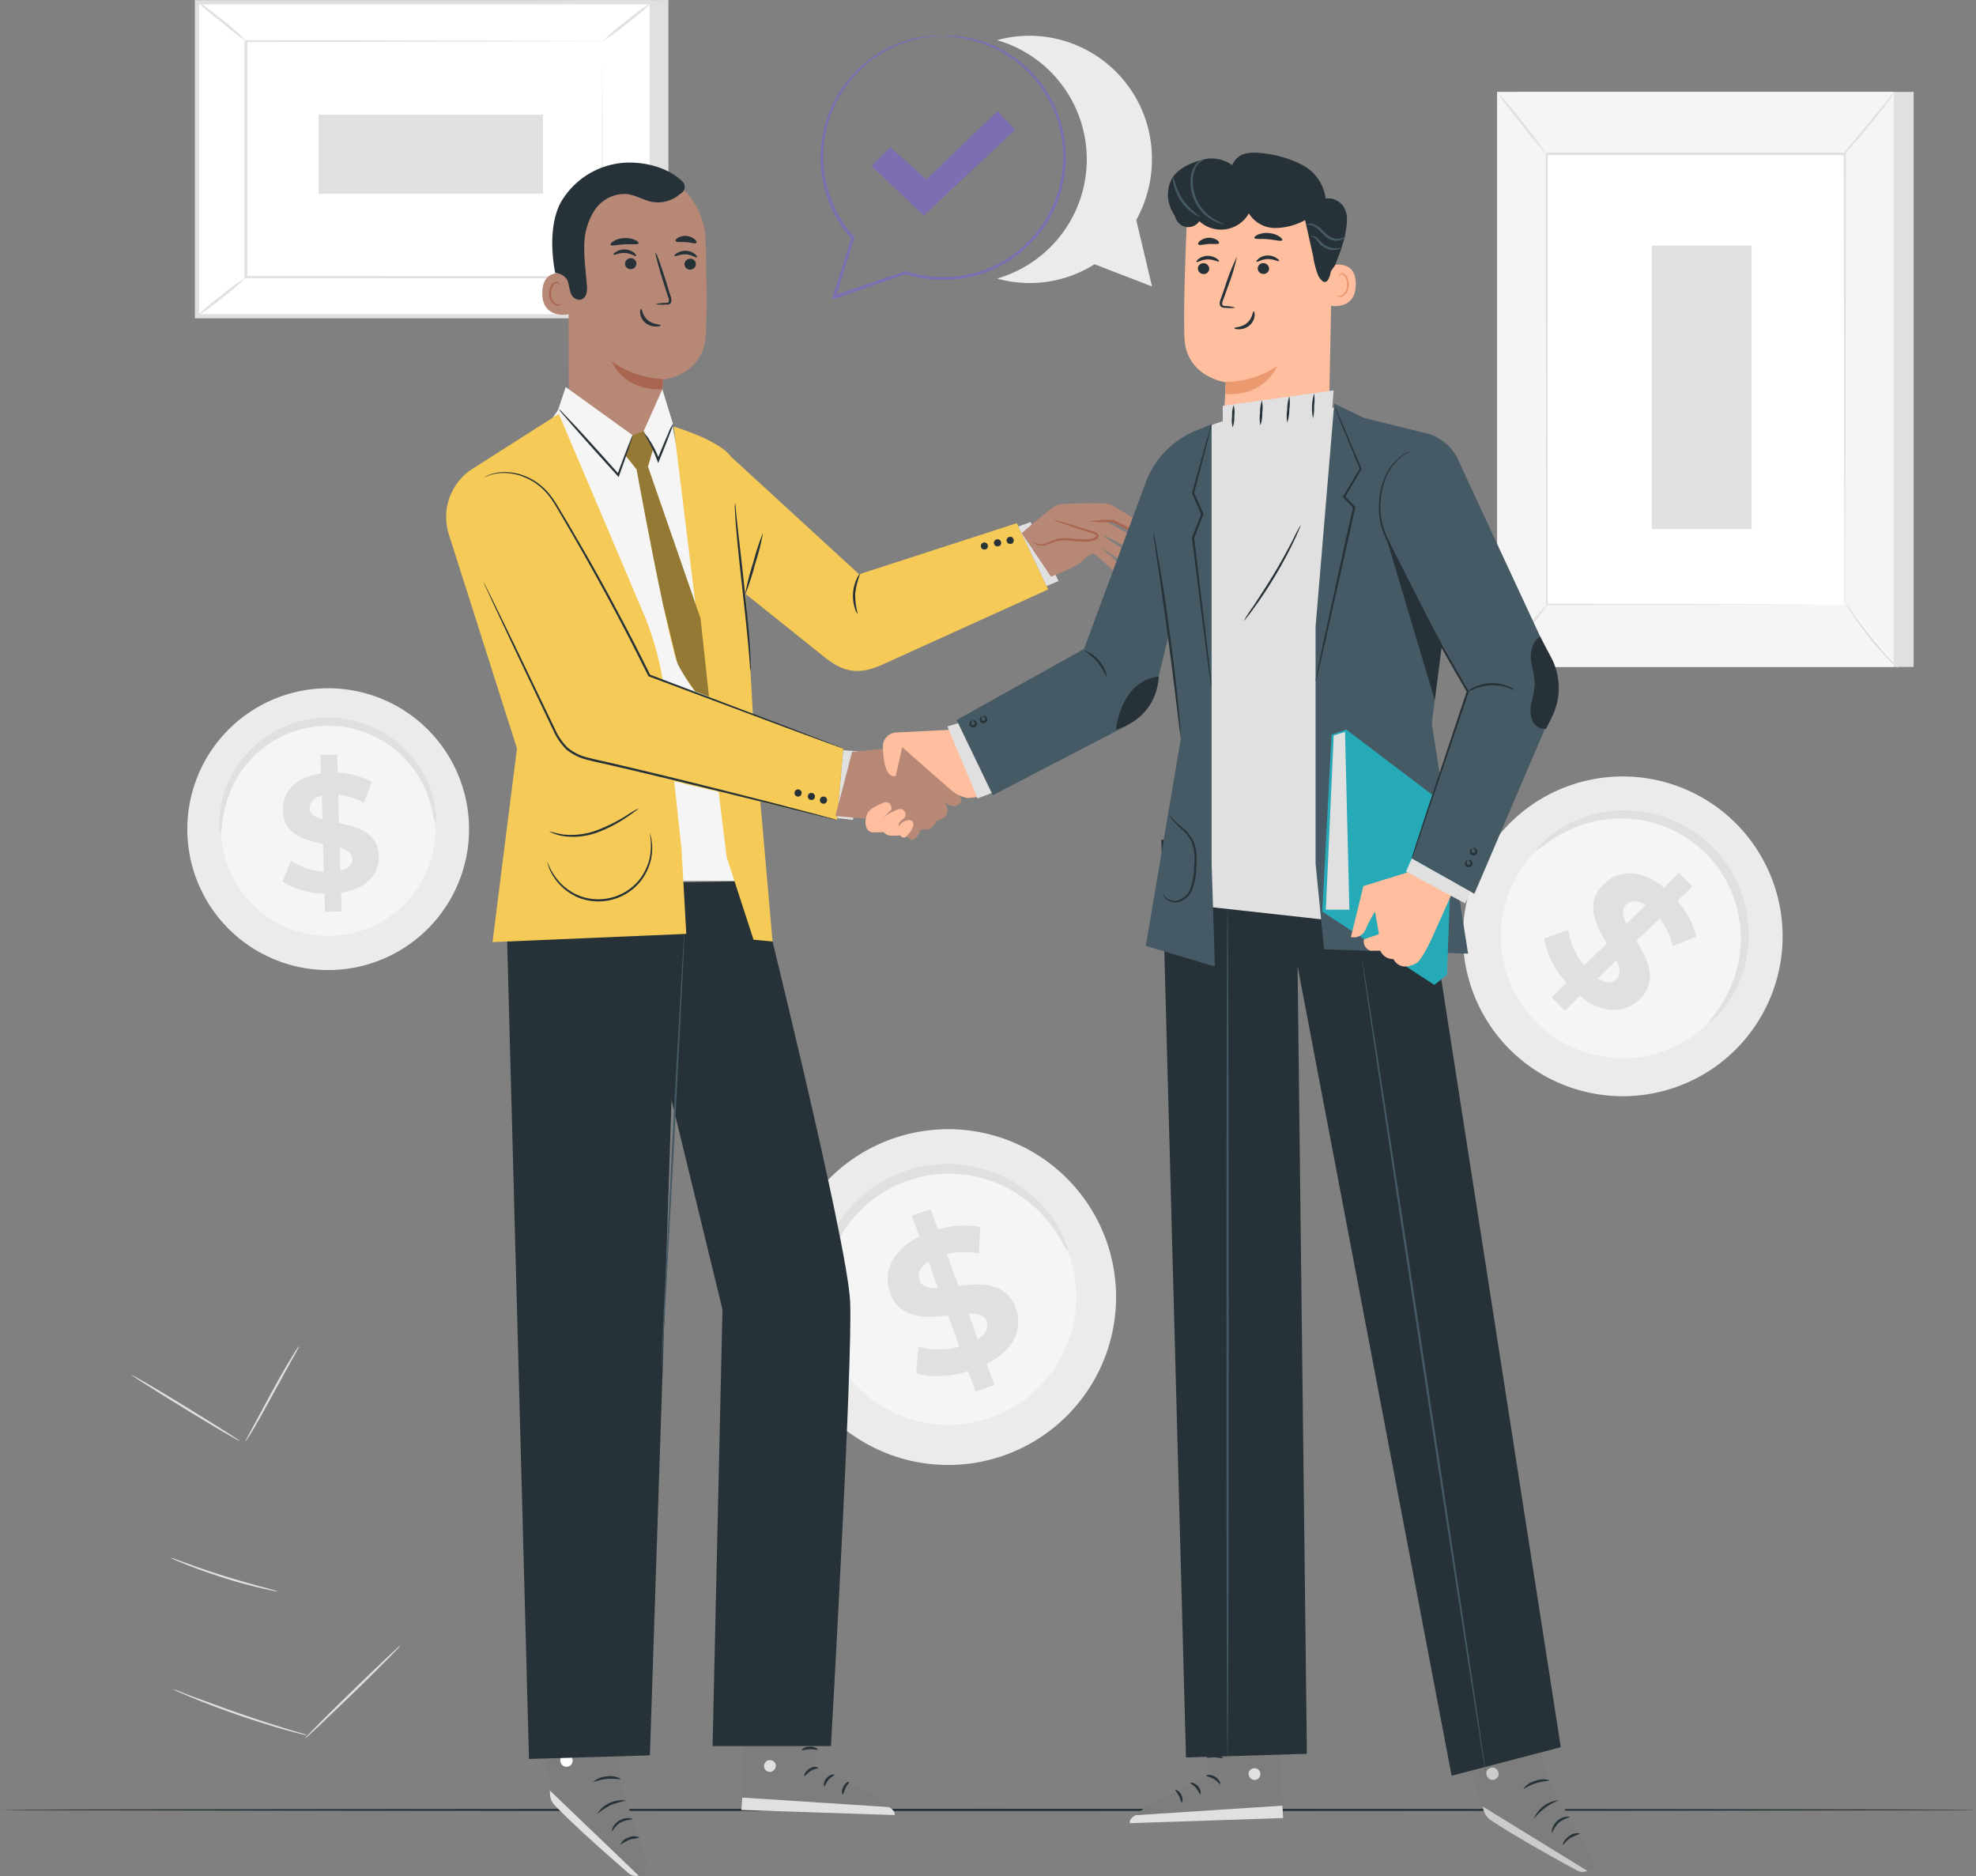<svg id="Business_deal-pana" data-name="Business deal-pana" xmlns="http://www.w3.org/2000/svg" width="414.64" height="393.616" viewBox="0 0 414.64 393.616">
  <rect x="0" y="0" width="414.64" height="393.616" fill="#808080" stroke="none"/>
  <g id="freepik--background-complete--inject-38" transform="translate(27.61)">
    <path id="Trazado_122689" data-name="Trazado 122689" d="M75.832,359.61a4.189,4.189,0,0,0-.533.729c-.32.489-.765,1.209-1.307,2.1-1.085,1.778-2.507,4.285-4.027,7.068l-3.858,7.157-1.156,2.169a4.16,4.16,0,0,0-.4.809,3.174,3.174,0,0,0,.542-.729c.32-.48.773-1.2,1.3-2.1,1.067-1.778,2.454-4.312,3.974-7.112l3.912-7.112c.471-.845.889-1.565,1.191-2.16A3.662,3.662,0,0,0,75.832,359.61Z" transform="translate(-40.688 -77.22)" fill="#e0e0e0"/>
    <path id="Trazado_122690" data-name="Trazado 122690" d="M60.38,380.274c.062-.1-4.97-3.263-11.22-7.112s-11.388-6.81-11.451-6.712,4.961,3.272,11.22,7.112S60.318,380.416,60.38,380.274Z" transform="translate(-37.709 -77.978)" fill="#e0e0e0"/>
    <path id="Trazado_122691" data-name="Trazado 122691" d="M69.359,416.622a3.744,3.744,0,0,0-.889-.293l-2.427-.658c-2.045-.56-4.872-1.342-8-2.32s-5.859-1.929-7.85-2.667l-2.3-.827A4.077,4.077,0,0,0,47,409.59a3.823,3.823,0,0,0,.827.418c.542.249,1.334.587,2.32.978,1.983.791,4.739,1.778,7.841,2.783s5.948,1.707,8,2.2c1.04.24,1.876.418,2.463.524a3.9,3.9,0,0,0,.907.133Z" transform="translate(-38.74 -82.766)" fill="#e0e0e0"/>
    <path id="Trazado_122693" data-name="Trazado 122693" d="M98.694,430.3a5.264,5.264,0,0,0-.889.7l-2.178,2.027c-1.831,1.734-4.338,4.143-7.112,6.828s-5.227,5.121-7,6.908L79.429,448.9a5.824,5.824,0,0,0-.729.818,5.422,5.422,0,0,0,.889-.7l2.187-2.036c1.778-1.725,4.33-4.134,7.112-6.819s5.192-5.121,6.97-6.908l2.089-2.134a6.05,6.05,0,0,0,.747-.818Z" transform="translate(-42.258 -85.064)" fill="#e0e0e0"/>
    <path id="Trazado_122694" data-name="Trazado 122694" d="M75.655,450.263a6.226,6.226,0,0,0-1.1-.4l-3.049-.907c-2.569-.8-6.125-1.92-10.01-3.263s-7.37-2.667-9.895-3.556l-2.987-1.182a6.493,6.493,0,0,0-1.111-.365,6.376,6.376,0,0,0,1.049.525c.685.311,1.689.738,2.943,1.253,2.489,1.031,5.965,2.374,9.868,3.716s7.459,2.418,10.055,3.138c1.307.365,2.356.64,3.094.818A6.722,6.722,0,0,0,75.655,450.263Z" transform="translate(-38.796 -86.206)" fill="#e0e0e0"/>
    <rect id="Rectángulo_29998" data-name="Rectángulo 29998" width="83.24" height="120.65" transform="translate(290.703 19.274)" fill="#e0e0e0"/>
    <rect id="Rectángulo_29999" data-name="Rectángulo 29999" width="83.24" height="120.65" transform="translate(286.534 19.274)" fill="#f5f5f5"/>
    <rect id="Rectángulo_30000" data-name="Rectángulo 30000" width="62.552" height="94.512" transform="translate(296.882 32.343)" fill="#fff"/>
    <path id="Trazado_122695" data-name="Trazado 122695" d="M434.175,172.821v-6.988c0-4.534,0-11.131-.053-19.47,0-16.669-.062-40.264-.107-68.055l.213.2H371.677l.222-.222V172.8l-.178-.178,45.527.089,12.58.044h.071l-12.535.044-45.643.1h-.187v-.178c0-25.986,0-58.862-.044-94.512V77.98h62.988v.213c-.044,27.844-.08,51.492-.1,68.188,0,8.321-.044,14.909-.062,19.425v6.463A1.19,1.19,0,0,1,434.175,172.821Z" transform="translate(-74.75 -45.966)" fill="#e0e0e0"/>
    <path id="Trazado_122696" data-name="Trazado 122696" d="M452.485,63.65A13.861,13.861,0,0,1,451,65.8c-.96,1.3-2.338,3.058-3.9,4.952s-3.032,3.556-4.116,4.783a14.469,14.469,0,0,1-1.831,1.876,16,16,0,0,1,1.591-2.08l4.01-4.863,4-4.863a15.339,15.339,0,0,1,1.734-1.956Z" transform="translate(-82.481 -44.376)" fill="#e0e0e0"/>
    <path id="Trazado_122697" data-name="Trazado 122697" d="M442.37,184.32a77.477,77.477,0,0,0,10.908,13.638" transform="translate(-82.616 -57.767)" fill="#fff"/>
    <path id="Trazado_122698" data-name="Trazado 122698" d="M453.278,197.958a11.8,11.8,0,0,1-1.9-1.725,59.2,59.2,0,0,1-4.116-4.641,61.58,61.58,0,0,1-3.627-5.041,12.185,12.185,0,0,1-1.262-2.231,17.305,17.305,0,0,1,1.529,2.054c.889,1.289,2.214,3.049,3.716,4.934s2.943,3.556,3.992,4.7a18.144,18.144,0,0,1,1.671,1.947Z" transform="translate(-82.616 -57.767)" fill="#e0e0e0"/>
    <path id="Trazado_122699" data-name="Trazado 122699" d="M360,197.571l10.9-13.451" transform="translate(-73.475 -57.745)" fill="#fff"/>
    <path id="Trazado_122700" data-name="Trazado 122700" d="M370.9,184.12a80.282,80.282,0,0,1-5.272,6.863A83.518,83.518,0,0,1,360,197.571a83.489,83.489,0,0,1,5.272-6.872A84.282,84.282,0,0,1,370.9,184.12Z" transform="translate(-73.475 -57.745)" fill="#e0e0e0"/>
    <path id="Trazado_122701" data-name="Trazado 122701" d="M360,63.65a75.287,75.287,0,0,1,5.334,6.321,75.908,75.908,0,0,1,4.934,6.614,75.371,75.371,0,0,1-5.29-6.33A75.749,75.749,0,0,1,360,63.65Z" transform="translate(-73.475 -44.376)" fill="#e0e0e0"/>
    <rect id="Rectángulo_30001" data-name="Rectángulo 30001" width="20.945" height="59.467" transform="translate(319.001 51.528)" fill="#e0e0e0"/>
    <path id="Trazado_122702" data-name="Trazado 122702" d="M152.073,41.97v66.472H56.592L53.16,42.432Z" transform="translate(-39.424 -41.97)" fill="#e0e0e0"/>
    <rect id="Rectángulo_30002" data-name="Rectángulo 30002" width="65.868" height="95.481" transform="translate(13.736 66.33) rotate(-90)" fill="#fff"/>
    <path id="Trazado_122703" data-name="Trazado 122703" d="M149.029,108.757H52.65V42h96.379Zm-95.481-.889h94.539V42.889H53.548Z" transform="translate(-39.367 -41.973)" fill="#e0e0e0"/>
    <rect id="Rectángulo_30003" data-name="Rectángulo 30003" width="74.794" height="49.501" transform="translate(24.075 8.65)" fill="#fff"/>
    <path id="Trazado_122704" data-name="Trazado 122704" d="M139.537,51.672H134l-15.416.062-53.839.107.187-.169v49.492h0l-.231-.24,74.794.053-.187.187c0-15.069.071-27.418.1-36.023,0-4.294,0-7.655.044-9.957v-.027c0,2.294,0,5.636.044,9.913,0,8.632.053,21.025.1,36.139v.187H64.37v-.231h0V51.45h.222l53.982.107,15.362.062h5.1Z" transform="translate(-40.668 -43.022)" fill="#e0e0e0"/>
    <path id="Trazado_122705" data-name="Trazado 122705" d="M53.15,42.28a8.081,8.081,0,0,1,1.645,1.067c.978.7,2.311,1.707,3.743,2.854s2.667,2.24,3.556,3.049a7.948,7.948,0,0,1,1.369,1.4,62.078,62.078,0,0,1-5.254-4.09A52.63,52.63,0,0,1,53.15,42.28Z" transform="translate(-39.423 -42.004)" fill="#e0e0e0"/>
    <path id="Trazado_122706" data-name="Trazado 122706" d="M159.257,42.49a45.728,45.728,0,0,1-5.023,4.276,47.561,47.561,0,0,1-5.334,3.912,46.336,46.336,0,0,1,5.023-4.285,46.748,46.748,0,0,1,5.334-3.9Z" transform="translate(-50.049 -42.028)" fill="#e0e0e0"/>
    <path id="Trazado_122707" data-name="Trazado 122707" d="M159.138,115.522,148.47,106.89" transform="translate(-50.001 -49.174)" fill="#fff"/>
    <path id="Trazado_122708" data-name="Trazado 122708" d="M148.49,106.89a51.118,51.118,0,0,1,5.476,4.134,50.124,50.124,0,0,1,5.174,4.5,50.1,50.1,0,0,1-5.476-4.134,51.418,51.418,0,0,1-5.174-4.5Z" transform="translate(-50.003 -49.174)" fill="#e0e0e0"/>
    <path id="Trazado_122709" data-name="Trazado 122709" d="M53.15,115.57a47.2,47.2,0,0,1,4.979-4.232,45.076,45.076,0,0,1,5.263-3.858,45.343,45.343,0,0,1-4.97,4.232A43.872,43.872,0,0,1,53.15,115.57Z" transform="translate(-39.423 -49.24)" fill="#e0e0e0"/>
    <rect id="Rectángulo_30004" data-name="Rectángulo 30004" width="16.571" height="47.065" transform="translate(39.26 40.646) rotate(-90)" fill="#e0e0e0"/>
    <path id="Trazado_122710" data-name="Trazado 122710" d="M408.634,283.022a33.543,33.543,0,1,1,1.218-47.332,33.543,33.543,0,0,1-1.218,47.332Z" transform="translate(-72.581 -62.304)" fill="#ebebeb"/>
    <path id="Trazado_122711" data-name="Trazado 122711" d="M404.145,278.229a25.568,25.568,0,1,1,.889-36.1,25.568,25.568,0,0,1-.889,36.1Z" transform="translate(-73.578 -63.298)" fill="#f5f5f5"/>
    <path id="Trazado_122712" data-name="Trazado 122712" d="M405.655,277.561c-.116-.107.622-.96,1.778-2.6a26.9,26.9,0,0,0,3.663-7.53,26.437,26.437,0,0,0,1.04-5.654,25.169,25.169,0,0,0-.427-6.526,23.3,23.3,0,0,0-.889-3.432,24.732,24.732,0,0,0-3.485-6.659,27,27,0,0,0-2.569-2.987,27.924,27.924,0,0,0-3.014-2.552,25.525,25.525,0,0,0-3.272-1.991,23.931,23.931,0,0,0-3.414-1.422,23.556,23.556,0,0,0-3.441-.889,25.541,25.541,0,0,0-6.561-.338,26.267,26.267,0,0,0-5.645,1.094,27.187,27.187,0,0,0-7.495,3.734c-1.636,1.147-2.471,1.894-2.587,1.778s.578-1.013,2.116-2.391a23.772,23.772,0,0,1,7.521-4.445,25.666,25.666,0,0,1,5.93-1.4,26.012,26.012,0,0,1,7.014.178,24.728,24.728,0,0,1,3.716.889,24.212,24.212,0,0,1,3.7,1.494,25.927,25.927,0,0,1,3.556,2.116,29.655,29.655,0,0,1,3.263,2.747,27.786,27.786,0,0,1,2.765,3.227,26.1,26.1,0,0,1,2.16,3.556,25.521,25.521,0,0,1,1.52,3.681,23.994,23.994,0,0,1,.889,3.707,26.19,26.19,0,0,1,.24,7.023,25.911,25.911,0,0,1-1.342,5.939,23.9,23.9,0,0,1-4.374,7.566C406.66,276.974,405.735,277.641,405.655,277.561Z" transform="translate(-74.51 -63.19)" fill="#e0e0e0"/>
    <path id="Trazado_122713" data-name="Trazado 122713" d="M378.609,273.775l-3.147,3.121-2.774-2.845,3.094-3.023c-2.569-2.987-4.329-6.552-4.632-9.308l5-1.823a16.074,16.074,0,0,0,3.369,7.495l4.747-4.641c-2.311-3.9-4.7-8.464-.631-12.446,3.023-2.943,7.743-3.272,12.642.72l3.165-3.085,2.774,2.854-3.1,3.023a18.039,18.039,0,0,1,3.912,7.512l-4.89,2a16.527,16.527,0,0,0-2.765-5.805l-4.89,4.694c2.347,3.885,4.676,8.384.667,12.3C388.184,277.393,383.507,277.731,378.609,273.775Zm9.779-15.113,4.045-3.947c-1.778-1.174-3.227-.96-4.161,0s-.685,2.32.142,3.947Zm-2.08,11.557c1-.969.729-2.32,0-3.965l-3.93,3.832c1.689,1.156,3.041,1.022,3.956.133Z" transform="translate(-74.712 -64.827)" fill="#e0e0e0"/>
    <path id="Trazado_122714" data-name="Trazado 122714" d="M259.321,332.05a35.223,35.223,0,1,1-44.78-21.674,35.223,35.223,0,0,1,44.78,21.674Z" transform="translate(-54.702 -71.538)" fill="#ebebeb"/>
    <path id="Trazado_122715" data-name="Trazado 122715" d="M252.486,335.822a26.84,26.84,0,1,1-34.13-16.518A26.84,26.84,0,0,1,252.486,335.822Z" transform="translate(-55.752 -72.581)" fill="#f5f5f5"/>
    <path id="Trazado_122716" data-name="Trazado 122716" d="M252.085,334.9c-.151.062-.649-1.013-1.725-2.818a28.725,28.725,0,0,0-5.619-6.757,27.675,27.675,0,0,0-4.961-3.449,26.739,26.739,0,0,0-6.437-2.454,24.65,24.65,0,0,0-3.681-.613,26.1,26.1,0,0,0-7.868.445,29.344,29.344,0,0,0-3.974,1.165,28.984,28.984,0,0,0-3.743,1.778,25.137,25.137,0,0,0-3.325,2.267,24.457,24.457,0,0,0-2.845,2.667,25.356,25.356,0,0,0-2.329,2.916,26.669,26.669,0,0,0-3.165,6.125,27.914,27.914,0,0,0-1.4,5.868,28.449,28.449,0,0,0,.32,8.784c.4,2.063.747,3.192.6,3.254s-.72-1-1.369-3.058a24.892,24.892,0,0,1-1-9.166,26.768,26.768,0,0,1,4.445-12.918,25.5,25.5,0,0,1,2.454-3.174,25.935,25.935,0,0,1,3.023-2.889,26.824,26.824,0,0,1,3.556-2.471,28.45,28.45,0,0,1,4.027-1.929,29.133,29.133,0,0,1,4.294-1.254,27.621,27.621,0,0,1,4.3-.533,26.144,26.144,0,0,1,4.187.133,26.586,26.586,0,0,1,3.938.729,28.05,28.05,0,0,1,6.819,2.809,27.5,27.5,0,0,1,5.1,3.867,24.777,24.777,0,0,1,5.334,7.45C251.961,333.684,252.2,334.858,252.085,334.9Z" transform="translate(-55.663 -72.453)" fill="#e0e0e0"/>
    <path id="Trazado_122717" data-name="Trazado 122717" d="M236.962,359.8l1.591,4.392-3.921,1.422-1.556-4.276c-3.965,1.173-8.135,1.307-10.908.4l.427-5.565a16.937,16.937,0,0,0,8.624,0l-2.383-6.561c-4.738.525-10.135.836-12.171-4.774-1.5-4.161.222-8.828,6.17-11.78l-1.582-4.356,3.921-1.431,1.556,4.285a18.749,18.749,0,0,1,8.828-.5l-.2,5.539a17.247,17.247,0,0,0-6.748.133l2.418,6.677c4.73-.56,10.046-.845,12.046,4.685C244.555,352.2,242.857,356.812,236.962,359.8Zm-10.215-15.931-2.027-5.565c-1.9,1.218-2.311,2.667-1.849,3.956S224.818,343.921,226.748,343.868Zm10.179,7.014c-.5-1.378-1.9-1.707-3.805-1.68l1.965,5.414C236.891,353.47,237.354,352.136,236.927,350.883Z" transform="translate(-57.512 -73.631)" fill="#e0e0e0"/>
    <path id="Trazado_122718" data-name="Trazado 122718" d="M109.981,233.505A29.56,29.56,0,1,1,80.056,204.39a29.56,29.56,0,0,1,29.925,29.116Z" transform="translate(-39.169 -59.994)" fill="#ebebeb"/>
    <path id="Trazado_122719" data-name="Trazado 122719" d="M103.826,234.465a22.492,22.492,0,1,1-6.792-15.843A22.528,22.528,0,0,1,103.826,234.465Z" transform="translate(-40.047 -60.865)" fill="#f5f5f5"/>
    <path id="Trazado_122720" data-name="Trazado 122720" d="M103.781,233.659a12.672,12.672,0,0,1-.631-2.667,23.862,23.862,0,0,0-2.667-6.872,22.341,22.341,0,0,0-7.53-7.752,21.031,21.031,0,0,0-2.774-1.467,20.179,20.179,0,0,0-3.067-1.085,21.227,21.227,0,0,0-3.316-.64,23.744,23.744,0,0,0-3.476-.124,24.374,24.374,0,0,0-3.449.427,22.716,22.716,0,0,0-3.245.889,20.066,20.066,0,0,0-2.969,1.36,20.837,20.837,0,0,0-2.667,1.7,22.314,22.314,0,0,0-4.134,4.036,22.918,22.918,0,0,0-2.667,4.312,24,24,0,0,0-2.071,7.112c-.231,1.778-.249,2.747-.391,2.747s-.311-.978-.276-2.8a20.785,20.785,0,0,1,1.618-7.521,23.008,23.008,0,0,1,2.667-4.676,23.525,23.525,0,0,1,4.312-4.445,22.17,22.17,0,0,1,2.792-1.876,22.919,22.919,0,0,1,6.677-2.525,25.543,25.543,0,0,1,3.725-.471,26.157,26.157,0,0,1,3.743.142,23.337,23.337,0,0,1,3.556.72,21.123,21.123,0,0,1,3.3,1.218,21.719,21.719,0,0,1,2.943,1.618,23.114,23.114,0,0,1,4.685,4.045,22.662,22.662,0,0,1,3.04,4.445,20.705,20.705,0,0,1,2.276,7.352A6.374,6.374,0,0,1,103.781,233.659Z" transform="translate(-40.01 -60.762)" fill="#e0e0e0"/>
    <path id="Trazado_122721" data-name="Trazado 122721" d="M85.635,249.02l.107,3.921-3.5.1-.107-3.823a16.637,16.637,0,0,1-8.792-2.56l1.778-4.33a14.144,14.144,0,0,0,6.863,2.3l-.151-5.85c-3.921-.836-8.295-2.018-8.428-7.023-.1-3.716,2.507-6.979,8-7.752l-.107-3.894,3.5-.089.107,3.814a15.9,15.9,0,0,1,7.166,1.947l-1.636,4.356a14.447,14.447,0,0,0-5.405-1.68l.16,5.956c3.912.809,8.215,1.991,8.348,6.926C93.69,244.984,91.112,248.2,85.635,249.02Zm-3.921-15.389-.133-4.97c-1.849.462-2.552,1.5-2.525,2.667s1.093,1.858,2.658,2.3Zm6.223,8.277c0-1.227-1.067-1.858-2.587-2.347l.133,4.836c1.778-.391,2.516-1.369,2.48-2.489Z" transform="translate(-41.663 -61.729)" fill="#e0e0e0"/>
    <path id="Trazado_122722" data-name="Trazado 122722" d="M271.2,89.055a26.119,26.119,0,0,0,3.289-12.722A25.782,25.782,0,0,0,248.854,50.4a25.355,25.355,0,0,0-6.854.933,26.022,26.022,0,0,1,0,50.008,25.391,25.391,0,0,0,20.448-3l12.055,4.659Z" transform="translate(-60.38 -42.905)" fill="#ebebeb"/>
  </g>
  <g id="freepik--Floor--inject-38" transform="translate(0 379.472)">
    <path id="Trazado_122723" data-name="Trazado 122723" d="M452.27,469.05c0,.124-92.829.231-207.31.231s-207.33-.107-207.33-.231,92.809-.24,207.33-.24S452.27,468.917,452.27,469.05Z" transform="translate(-37.63 -468.81)" fill="#263238"/>
  </g>
  <g id="freepik--Characters--inject-38" transform="translate(93.621 32.02)">
    <path id="Trazado_122724" data-name="Trazado 122724" d="M150.076,437l.72,22.119,5.619,17.336a2.267,2.267,0,0,1-1.6,2.9h0a2.258,2.258,0,0,1-2.027-.471c-3.556-3.049-16.563-14.322-16.527-15.94,0-1.885-2.32-23.292-2.32-23.292Z" transform="translate(-114.399 -117.828)" fill="#7d7d7d"/>
    <path id="Trazado_122725" data-name="Trazado 122725" d="M155.09,482.375l-18.67-17.9.053.889a3.414,3.414,0,0,0,.933,2.169c1.494,1.565,5.716,5.814,15.567,14.331a2.258,2.258,0,0,0,2.089.471Z" transform="translate(-114.674 -120.876)" fill="#e0e0e0"/>
    <path id="Trazado_122726" data-name="Trazado 122726" d="M140.864,456.141a1.369,1.369,0,0,1,.471,1.778,1.307,1.307,0,0,1-1.778.489,1.44,1.44,0,0,1-.5-1.876,1.369,1.369,0,0,1,1.876-.3" transform="translate(-114.949 -119.935)" fill="#fff"/>
    <path id="Trazado_122727" data-name="Trazado 122727" d="M151.127,473.731c.124.053.56-1.138,1.84-1.831a6.981,6.981,0,0,1,2.516-.631c0-.053-.267-.2-.791-.249a3.5,3.5,0,0,0-1.965.453,3.556,3.556,0,0,0-1.4,1.44C151.082,473.384,151.073,473.713,151.127,473.731Z" transform="translate(-116.303 -121.602)" fill="#263238"/>
    <path id="Trazado_122728" data-name="Trazado 122728" d="M153.089,477.078a16.6,16.6,0,0,1,1.9-1.067,17.673,17.673,0,0,1,2.143-.391,2.48,2.48,0,0,0-2.311-.062A2.609,2.609,0,0,0,153.089,477.078Z" transform="translate(-116.523 -122.079)" fill="#263238"/>
    <path id="Trazado_122729" data-name="Trazado 122729" d="M147.59,469.645a23.853,23.853,0,0,1,2.836-1.832,22.776,22.776,0,0,1,3.236-.951A6.223,6.223,0,0,0,147.59,469.645Z" transform="translate(-115.914 -121.136)" fill="#263238"/>
    <path id="Trazado_122730" data-name="Trazado 122730" d="M146.71,462.293c.071.124,1.262-.453,2.845-.6s2.872.16,2.907,0a4.374,4.374,0,0,0-2.952-.516A4.445,4.445,0,0,0,146.71,462.293Z" transform="translate(-115.816 -120.504)" fill="#263238"/>
    <path id="Trazado_122731" data-name="Trazado 122731" d="M146.29,454.992a11.112,11.112,0,0,1,2.943-.7,10.8,10.8,0,0,1,2.969.578c0-.053-.222-.311-.747-.578a4.836,4.836,0,0,0-2.231-.48,4.916,4.916,0,0,0-2.214.569C146.5,454.672,146.254,454.948,146.29,454.992Z" transform="translate(-115.769 -119.693)" fill="#263238"/>
    <path id="Trazado_122732" data-name="Trazado 122732" d="M149.072,452.467a1.946,1.946,0,0,0,0-.889,5.92,5.92,0,0,0-.782-2.151,2.667,2.667,0,0,0-1.174-1.165.889.889,0,0,0-1.013.258,1.44,1.44,0,0,0-.293,1.022,3.2,3.2,0,0,0,2.969,2.8,3.716,3.716,0,0,0,3.556-2.143,1.3,1.3,0,0,0,0-1.076.889.889,0,0,0-.96-.418,3.138,3.138,0,0,0-1.414.836,6.436,6.436,0,0,0-1.414,1.778,1.956,1.956,0,0,0-.293.782,10.427,10.427,0,0,1,1.929-2.32,3.031,3.031,0,0,1,1.254-.7.48.48,0,0,1,.525.231.889.889,0,0,1-.044.7,3.334,3.334,0,0,1-3.094,1.831,2.791,2.791,0,0,1-2.552-2.347,1.04,1.04,0,0,1,.178-.72.48.48,0,0,1,.551-.151,2.32,2.32,0,0,1,1.013.969A8.632,8.632,0,0,1,149.072,452.467Z" transform="translate(-115.715 -119.071)" fill="#263238"/>
    <path id="Trazado_122733" data-name="Trazado 122733" d="M198.435,440.586l-1.147,16.545s16.438,6.721,16.518,9.779l-32.156-1.067.729-25.853Z" transform="translate(-119.694 -118.16)" fill="#7d7d7d"/>
    <path id="Trazado_122734" data-name="Trazado 122734" d="M187.985,457.33a1.325,1.325,0,0,0-.987,1.485,1.271,1.271,0,0,0,1.449.969,1.387,1.387,0,0,0,1-1.565,1.307,1.307,0,0,0-1.609-.836" transform="translate(-120.285 -120.084)" fill="#e0e0e0"/>
    <path id="Trazado_122735" data-name="Trazado 122735" d="M181.65,468.765l.178-2.6,30.769,2s1.4.676,1.209,1.671Z" transform="translate(-119.694 -121.064)" fill="#e0e0e0"/>
    <path id="Trazado_122736" data-name="Trazado 122736" d="M199.467,459.091c0,.151-.8.2-1.591.676s-1.218,1.129-1.36,1.058.116-.96,1.085-1.529A1.883,1.883,0,0,1,199.467,459.091Z" transform="translate(-121.339 -120.263)" fill="#263238"/>
    <path id="Trazado_122737" data-name="Trazado 122737" d="M203.3,460.791c0,.151-.658.4-1.218,1.049s-.729,1.342-.889,1.325-.222-.889.48-1.689S203.3,460.64,203.3,460.791Z" transform="translate(-121.851 -120.46)" fill="#263238"/>
    <path id="Trazado_122738" data-name="Trazado 122738" d="M205.559,465.077c-.142,0-.338-.756.1-1.609s1.174-1.165,1.236-1.031-.4.578-.747,1.28S205.719,465.068,205.559,465.077Z" transform="translate(-122.328 -120.648)" fill="#263238"/>
    <path id="Trazado_122739" data-name="Trazado 122739" d="M199.242,454.753c-.071.142-.782-.1-1.671-.062s-1.591.285-1.671.142.6-.676,1.654-.693S199.322,454.638,199.242,454.753Z" transform="translate(-121.274 -119.73)" fill="#263238"/>
    <path id="Trazado_122740" data-name="Trazado 122740" d="M199.245,450.73a2.926,2.926,0,0,1-1.645-.062,7.015,7.015,0,0,1-1.671-.569,7.4,7.4,0,0,1-.889-.524,1.779,1.779,0,0,1-.471-.391.676.676,0,0,1-.044-.836.889.889,0,0,1,.7-.338,2.248,2.248,0,0,1,.6.1,6.225,6.225,0,0,1,1,.382,5.61,5.61,0,0,1,1.449,1.022c.72.72.96,1.307.889,1.342s-.427-.453-1.165-1.049a6.134,6.134,0,0,0-1.4-.889,5.828,5.828,0,0,0-.889-.311c-.338-.107-.631-.116-.72,0s-.044.08,0,.178a1.779,1.779,0,0,0,.347.293,9.557,9.557,0,0,0,.836.507,8.477,8.477,0,0,0,1.538.649,12.873,12.873,0,0,1,1.547.5Z" transform="translate(-121.109 -119.05)" fill="#263238"/>
    <path id="Trazado_122741" data-name="Trazado 122741" d="M199.562,450.687a2.667,2.667,0,0,1-.373-1.574,5.441,5.441,0,0,1,.72-2.72,1.325,1.325,0,0,1,1.058-.773.756.756,0,0,1,.658.471,2.054,2.054,0,0,1,.142.6,3.388,3.388,0,0,1,0,1.085,3.628,3.628,0,0,1-.738,1.636c-.658.818-1.316.987-1.334.889s.507-.365,1.022-1.147a3.8,3.8,0,0,0,.56-1.494,3.646,3.646,0,0,0,0-.934c-.044-.347-.16-.622-.293-.6a1.117,1.117,0,0,0-.578.516,5.1,5.1,0,0,0-.427.889,5.673,5.673,0,0,0-.364,1.6C199.5,450.074,199.651,450.67,199.562,450.687Z" transform="translate(-121.639 -118.785)" fill="#263238"/>
    <path id="Trazado_122742" data-name="Trazado 122742" d="M126.17,256.263,130.917,434.1l25.373-.756L162.336,250.2Z" transform="translate(-113.537 -97.098)" fill="#263238"/>
    <path id="Trazado_122743" data-name="Trazado 122743" d="M182.208,249.86s18.83,75.389,19.407,88.245-4.027,93.241-4.027,93.241H172.749l2.08-91.57L156,262.378l4.561-12.117Z" transform="translate(-116.847 -97.06)" fill="#263238"/>
    <path id="Trazado_122744" data-name="Trazado 122744" d="M167.631,260.27a1.1,1.1,0,0,1,0,.249v.7c0,.658-.053,1.556-.1,2.712-.107,2.383-.267,5.779-.453,9.957-.436,8.437-1.031,20.039-1.689,32.894s-1.351,24.4-1.778,32.841c-.249,4.178-.462,7.566-.6,9.957-.08,1.147-.142,2.054-.187,2.667a6.036,6.036,0,0,1-.062.7,1.015,1.015,0,0,1,0,.24.979.979,0,0,1,0-.24v-.7c0-.658.062-1.565.107-2.712.107-2.383.267-5.779.453-9.957.436-8.437,1.031-20.039,1.68-32.894s1.351-24.4,1.822-32.841c.249-4.178.453-7.566.6-9.948.08-1.147.142-2.054.187-2.712a6.233,6.233,0,0,1,.062-.7A.64.64,0,0,1,167.631,260.27Z" transform="translate(-117.596 -98.216)" fill="#455a64"/>
    <path id="Trazado_122745" data-name="Trazado 122745" d="M161.4,140.829s9.219,45.732,9.353,58.613,4.659,38.059,4.659,38.059H135.534l-.889-69.673L131.8,147.052l5.992-8.552Z" transform="translate(-114.162 -84.702)" fill="#f5f5f5"/>
    <path id="Trazado_122746" data-name="Trazado 122746" d="M165.65,142.63s9.521,2.8,12.037,6.321c1.983,2.783,4.667,55.377,4.667,55.377l4.054,46.336-3.992-.373-5.636-17.345Z" transform="translate(-117.918 -85.161)" fill="#f5ca56"/>
    <path id="Trazado_122747" data-name="Trazado 122747" d="M179.19,149.74l26.884,24.67,33.081-10.722,6.6,13.9-35.3,16c-5.041,2.151-8.206.969-11.708-1.84l-18.518-14.829Z" transform="translate(-119.421 -85.95)" fill="#f5ca56"/>
    <path id="Trazado_122748" data-name="Trazado 122748" d="M239.549,170.363a.738.738,0,0,1-.3.987.72.72,0,0,1-.978-.3.711.711,0,0,1,.293-.978A.738.738,0,0,1,239.549,170.363Z" transform="translate(-125.967 -88.196)" fill="#263238"/>
    <path id="Trazado_122749" data-name="Trazado 122749" d="M238.906,171.458a.613.613,0,0,1-.222,0,.747.747,0,0,1-.445-.365.782.782,0,0,1-.053-.569.765.765,0,0,1,.933-.5.756.756,0,0,1,.445.365.747.747,0,0,1,.053.569.729.729,0,0,1-.364.445.694.694,0,0,1-.347.053Zm0-1.449a.747.747,0,0,0-.329.08.72.72,0,0,0-.338.418.7.7,0,0,0,1,.818.676.676,0,0,0,.338-.409.72.72,0,0,0-.053-.542.7.7,0,0,0-.622-.373Z" transform="translate(-125.964 -88.198)" fill="#263238"/>
    <path id="Trazado_122750" data-name="Trazado 122750" d="M242.669,169.622a.738.738,0,0,1-.3.987.72.72,0,0,1-.978-.3.711.711,0,0,1,.293-.978.72.72,0,0,1,.987.293Z" transform="translate(-126.313 -88.114)" fill="#263238"/>
    <path id="Trazado_122751" data-name="Trazado 122751" d="M242.026,170.717a.613.613,0,0,1-.222,0,.747.747,0,0,1-.445-.364.75.75,0,1,1,1.325-.7.747.747,0,0,1,.053.569.756.756,0,0,1-.364.445.8.8,0,0,1-.347.053Zm0-1.458a.764.764,0,0,0-.329.089.7.7,0,0,0-.284.951.667.667,0,0,0,.418.338.7.7,0,1,0,.4-1.342.755.755,0,0,0-.213-.036Z" transform="translate(-126.31 -88.115)" fill="#263238"/>
    <path id="Trazado_122752" data-name="Trazado 122752" d="M245.63,169.022a.72.72,0,0,1-.293.987.738.738,0,0,1-.987-.3.72.72,0,0,1,.3-.978.711.711,0,0,1,.978.293Z" transform="translate(-126.642 -88.047)" fill="#263238"/>
    <path id="Trazado_122753" data-name="Trazado 122753" d="M245,170.119a.615.615,0,0,1-.222,0,.747.747,0,0,1-.5-.889.711.711,0,0,1,.364-.436.747.747,0,0,1,1.013.3h0a.756.756,0,0,1-.311,1.013.8.8,0,0,1-.347.009Zm0-1.449a.747.747,0,0,0-.329.08.7.7,0,0,0-.285.951.667.667,0,0,0,.409.338.72.72,0,0,0,.542-.053.7.7,0,0,0,.285-.951h0a.7.7,0,0,0-.631-.365Z" transform="translate(-126.641 -88.05)" fill="#263238"/>
    <path id="Trazado_122754" data-name="Trazado 122754" d="M247.01,166.093l2.56-.933,5.876,12.375-2.5,1.067Z" transform="translate(-126.947 -87.661)" fill="#e0e0e0"/>
    <path id="Trazado_122755" data-name="Trazado 122755" d="M180.154,160.71a8,8,0,0,1,.151,1.378c.1.978.231,2.24.391,3.769.365,3.263.889,7.61,1.4,12.446s.969,9.255,1.165,12.446c.107,1.6.151,2.9.16,3.8a6.728,6.728,0,0,1-.044,1.387,8.164,8.164,0,0,1-.133-1.378c-.062-.889-.16-2.187-.311-3.778-.285-3.183-.756-7.583-1.3-12.446s-1-9.246-1.271-12.446c-.133-1.6-.2-2.9-.24-3.8a6.966,6.966,0,0,1,.027-1.378Z" transform="translate(-119.522 -87.167)" fill="#263238"/>
    <path id="Trazado_122756" data-name="Trazado 122756" d="M186.294,167.65a51.713,51.713,0,0,1-1.689,6.632,52.143,52.143,0,0,1-2.125,6.5,50.678,50.678,0,0,1,1.68-6.632,50.675,50.675,0,0,1,2.134-6.5Z" transform="translate(-119.786 -87.937)" fill="#263238"/>
    <path id="Trazado_122757" data-name="Trazado 122757" d="M208.984,185.8a2.809,2.809,0,0,1-.6-1.174,8.508,8.508,0,0,1,.391-6.223,2.961,2.961,0,0,1,.738-1.094,16.687,16.687,0,0,0-1.067,4.214,16.579,16.579,0,0,0,.533,4.276Z" transform="translate(-122.615 -89.009)" fill="#263238"/>
    <path id="Trazado_122758" data-name="Trazado 122758" d="M205.495,219.01l3.441.267-1.36,14.349-3.325-.373Z" transform="translate(-122.202 -93.637)" fill="#e0e0e0"/>
    <path id="Trazado_122759" data-name="Trazado 122759" d="M135.59,139.62l-18.554,11.833a12.037,12.037,0,0,0-4.445,13.664l14.224,44.709-5.13,40.629,40.664-1.725-1-17.781L157.9,199.087a63.122,63.122,0,0,0-4.365-17.194Z" transform="translate(-111.96 -84.827)" fill="#f5ca56"/>
    <path id="Trazado_122760" data-name="Trazado 122760" d="M116.58,168.991l18.554,38.833a11.486,11.486,0,0,0,7.717,6.223l51.492,12.2,1.316-14.989-39.3-14.749-19.772-37.944a11.291,11.291,0,0,0-15.842-4.445h0a11.282,11.282,0,0,0-4.161,14.873Z" transform="translate(-112.33 -86.255)" fill="#f5ca56"/>
    <path id="Trazado_122761" data-name="Trazado 122761" d="M196.274,211.353a.694.694,0,0,1-.213-.053l-.6-.2-2.329-.836-8.624-3.174-29.062-10.864h-.08v-.089l-3.423-6.774c-3.218-6.277-6.428-12.189-9.433-17.523-1.5-2.667-2.952-5.183-4.321-7.53l-1.991-3.4c-.32-.551-.64-1.076-.978-1.565a13.119,13.119,0,0,0-1.049-1.4,12.358,12.358,0,0,0-4.943-3.556,11.158,11.158,0,0,0-4.561-.818,8.081,8.081,0,0,0-3.823,1.022,1.058,1.058,0,0,1,.213-.151,3.9,3.9,0,0,1,.685-.382,8.145,8.145,0,0,1,2.916-.667,11.291,11.291,0,0,1,4.658.747,12.642,12.642,0,0,1,5.1,3.618,13.333,13.333,0,0,1,1.085,1.422c.356.507.685,1.031,1,1.582l2.018,3.378q2.08,3.556,4.365,7.521c3.023,5.334,6.223,11.228,9.477,17.514,1.182,2.32,2.338,4.605,3.414,6.792l-.124-.116,29.009,11.006,8.57,3.3,2.3.889.6.24Z" transform="translate(-112.945 -86.353)" fill="#263238"/>
    <path id="Trazado_122762" data-name="Trazado 122762" d="M195.668,229.009a.729.729,0,1,1-.729-.729.729.729,0,0,1,.729.729Z" transform="translate(-121.087 -94.666)" fill="#263238"/>
    <path id="Trazado_122763" data-name="Trazado 122763" d="M194.907,229.754a.747.747,0,1,1,.747-.747.747.747,0,0,1-.747.747Zm0-1.449a.7.7,0,1,0,.7.7.7.7,0,0,0-.7-.7Z" transform="translate(-121.082 -94.663)" fill="#263238"/>
    <path id="Trazado_122764" data-name="Trazado 122764" d="M198.818,229.829a.729.729,0,1,1-.729-.729A.729.729,0,0,1,198.818,229.829Z" transform="translate(-121.437 -94.757)" fill="#263238"/>
    <path id="Trazado_122765" data-name="Trazado 122765" d="M198.037,230.574a.747.747,0,1,1,.747-.747A.756.756,0,0,1,198.037,230.574Zm0-1.449a.7.7,0,1,0,.7.7A.7.7,0,0,0,198.037,229.124Z" transform="translate(-121.429 -94.754)" fill="#263238"/>
    <circle id="Elipse_4183" data-name="Elipse 4183" cx="0.729" cy="0.729" r="0.729" transform="translate(78.457 135.117)" fill="#263238"/>
    <path id="Trazado_122766" data-name="Trazado 122766" d="M200.907,231.444a.747.747,0,1,1,.747-.747.756.756,0,0,1-.747.747Zm0-1.449a.7.7,0,1,0,.7.7A.7.7,0,0,0,200.907,229.994Z" transform="translate(-121.748 -94.851)" fill="#263238"/>
    <path id="Trazado_122767" data-name="Trazado 122767" d="M194.954,229.228a.775.775,0,0,1-.249,0l-.72-.16-2.774-.667-10.188-2.507c-8.6-2.107-20.448-5.094-33.623-8.144-1.645-.391-3.272-.7-4.881-1.138a10.873,10.873,0,0,1-4.4-2.2,12.9,12.9,0,0,1-2.667-3.912l-1.938-4.054-6.694-14.073-4.445-9.495c-.5-1.1-.889-1.965-1.182-2.587l-.3-.685a1.262,1.262,0,0,1-.089-.231,2.145,2.145,0,0,1,.133.213c.08.142.2.391.338.658l1.271,2.56c1.094,2.258,2.667,5.467,4.587,9.424s4.205,8.748,6.748,14.02c.631,1.316,1.289,2.667,1.947,4.045a12.776,12.776,0,0,0,2.6,3.769,10.366,10.366,0,0,0,4.223,2.089c1.574.427,3.218.738,4.863,1.129,13.166,3.058,25.017,6.09,33.6,8.277,4.258,1.12,7.717,2.018,10.153,2.667l2.747.756.711.2Z" transform="translate(-112.941 -89.239)" fill="#263238"/>
    <path id="Trazado_122768" data-name="Trazado 122768" d="M155.086,232.72a5.335,5.335,0,0,1-.613.516c-.418.311-1.013.738-1.778,1.254a28.912,28.912,0,0,1-6.4,3.325,14.731,14.731,0,0,1-7.166.72,9.707,9.707,0,0,1-2.116-.613,2.134,2.134,0,0,1-.7-.382,23.194,23.194,0,0,0,2.863.667,15.549,15.549,0,0,0,6.97-.827,34.751,34.751,0,0,0,6.374-3.165A21.529,21.529,0,0,1,155.086,232.72Z" transform="translate(-114.662 -95.158)" fill="#263238"/>
    <path id="Trazado_122769" data-name="Trazado 122769" d="M157.318,238.52a1.307,1.307,0,0,1,.124.329,8.271,8.271,0,0,1,.24,1,11.185,11.185,0,0,1,0,3.778,11.638,11.638,0,0,1-2.311,5.085,11.406,11.406,0,0,1-12.553,3.556,11.558,11.558,0,0,1-4.614-3.156,11.15,11.15,0,0,1-1.991-3.209,9.388,9.388,0,0,1-.311-.978c-.053-.222-.08-.347-.062-.347a13.513,13.513,0,0,0,2.6,4.312,11.468,11.468,0,0,0,4.516,2.969,11.113,11.113,0,0,0,12.073-3.369,11.468,11.468,0,0,0,2.32-4.881A13.531,13.531,0,0,0,157.318,238.52Z" transform="translate(-114.609 -95.802)" fill="#263238"/>
    <path id="Trazado_122770" data-name="Trazado 122770" d="M140.789,97.8l.116,33.125a9.85,9.85,0,0,0,10.375,9.779h0a9.868,9.868,0,0,0,9.335-9.842v-4.836s8.428-.818,9.006-9.166c.285-4.036.178-12.393,0-19.959a15.576,15.576,0,0,0-14.7-15.2h-.809C145.421,81.664,140.531,89.079,140.789,97.8Z" transform="translate(-115.158 -78.399)" fill="#b78876"/>
    <path id="Trazado_122771" data-name="Trazado 122771" d="M161.773,130.946a19.479,19.479,0,0,1-10.713-3.716s2.231,6.161,10.606,5.876Z" transform="translate(-116.299 -83.452)" fill="#aa6550"/>
    <path id="Trazado_122772" data-name="Trazado 122772" d="M170.6,104.167a1.2,1.2,0,0,1-1.227,1.138,1.138,1.138,0,0,1-1.165-1.147,1.2,1.2,0,0,1,1.218-1.138,1.147,1.147,0,0,1,1.174,1.147Z" transform="translate(-118.202 -80.765)" fill="#263238"/>
    <path id="Trazado_122773" data-name="Trazado 122773" d="M170.57,102.546c-.151.151-1.022-.569-2.3-.64s-2.267.516-2.391.356.1-.347.525-.622a3.325,3.325,0,0,1,1.929-.48,3.111,3.111,0,0,1,1.823.711C170.534,102.191,170.65,102.484,170.57,102.546Z" transform="translate(-117.939 -80.558)" fill="#263238"/>
    <path id="Trazado_122774" data-name="Trazado 122774" d="M156.563,104.057a1.191,1.191,0,0,1-1.218,1.138,1.138,1.138,0,0,1-1.165-1.147,1.191,1.191,0,0,1,1.218-1.138,1.138,1.138,0,0,1,1.165,1.147Z" transform="translate(-116.645 -80.753)" fill="#263238"/>
    <path id="Trazado_122775" data-name="Trazado 122775" d="M156.2,102.226c-.16.142-1.022-.578-2.311-.649s-2.258.525-2.391.356.107-.347.533-.622a3.218,3.218,0,0,1,1.92-.471,3.165,3.165,0,0,1,1.831.7C156.154,101.87,156.269,102.155,156.2,102.226Z" transform="translate(-116.343 -80.522)" fill="#263238"/>
    <path id="Trazado_122776" data-name="Trazado 122776" d="M161.36,112.41a8.534,8.534,0,0,1,2.107-.258c.329,0,.649-.062.711-.284a1.68,1.68,0,0,0-.16-.978c-.267-.818-.542-1.662-.827-2.56-1.147-3.627-1.956-6.605-1.778-6.65s1.191,2.863,2.338,6.49c.267.889.533,1.778.782,2.569a1.876,1.876,0,0,1,.1,1.3.827.827,0,0,1-.569.445,2.143,2.143,0,0,1-.56,0A8.331,8.331,0,0,1,161.36,112.41Z" transform="translate(-117.442 -80.616)" fill="#263238"/>
    <path id="Trazado_122777" data-name="Trazado 122777" d="M156.635,99.261c-.151.347-1.422.107-2.934.2s-2.765.436-2.943.107c-.08-.151.151-.471.658-.782a4.845,4.845,0,0,1,2.214-.631,4.916,4.916,0,0,1,2.267.4C156.439,98.808,156.7,99.1,156.635,99.261Z" transform="translate(-116.264 -80.225)" fill="#263238"/>
    <path id="Trazado_122778" data-name="Trazado 122778" d="M170.456,99.1c-.24.276-1.111-.08-2.169-.151s-1.974.08-2.169-.231c-.08-.151.08-.436.489-.693a3.165,3.165,0,0,1,3.494.311C170.456,98.653,170.6,98.955,170.456,99.1Z" transform="translate(-117.968 -80.168)" fill="#263238"/>
    <path id="Trazado_122779" data-name="Trazado 122779" d="M140.437,106.763c-.142-.071-5.645-2.027-5.788,3.7s5.628,4.685,5.645,4.525S140.437,106.763,140.437,106.763Z" transform="translate(-114.478 -81.138)" fill="#b78876"/>
    <path id="Trazado_122780" data-name="Trazado 122780" d="M138.777,113a2.692,2.692,0,0,1-.267.142.978.978,0,0,1-.747,0,2.463,2.463,0,0,1-1.085-2.24,3.307,3.307,0,0,1,.311-1.422,1.174,1.174,0,0,1,.773-.747.5.5,0,0,1,.578.293c.071.16,0,.276.062.284s.124-.1.089-.329a.676.676,0,0,0-.222-.365.738.738,0,0,0-.542-.16,1.4,1.4,0,0,0-1.067.889,3.361,3.361,0,0,0-.382,1.582,2.578,2.578,0,0,0,1.4,2.507,1.094,1.094,0,0,0,.889-.124C138.768,113.136,138.8,113.011,138.777,113Z" transform="translate(-114.658 -81.368)" fill="#aa6550"/>
    <path id="Trazado_122781" data-name="Trazado 122781" d="M137.533,103.5a3.014,3.014,0,0,1,2.667,1.565c.32.836.356,1.778.676,2.6a2.027,2.027,0,0,0,2,1.467,1.778,1.778,0,0,0,1.271-1.236,4.926,4.926,0,0,0,.116-1.84c-.178-2.667-.6-5.334-.542-8.063a13.744,13.744,0,0,1,2.169-7.663,7.521,7.521,0,0,1,6.9-3.378c1.778.249,3.343,1.262,5.085,1.609a7.006,7.006,0,0,0,5.912-1.6,2.019,2.019,0,0,1,.285-.2,1.538,1.538,0,0,0,.649-1.778,1.511,1.511,0,0,0-.3-.569c-3.316-3.432-9.575-4.694-14.224-3.8a16.723,16.723,0,0,0-11.442,8.135c-2.231,4.223-1.991,10.277-1.138,14.722" transform="translate(-114.739 -78.248)" fill="#263238"/>
    <path id="Trazado_122782" data-name="Trazado 122782" d="M157.971,114.88c.213,0,.213,1.378,1.4,2.365s2.667.836,2.667,1.031-.329.276-.96.284a3.423,3.423,0,0,1-2.24-.773,3.023,3.023,0,0,1-1.085-1.983C157.677,115.218,157.837,114.871,157.971,114.88Z" transform="translate(-117.04 -82.081)" fill="#263238"/>
    <path id="Trazado_122783" data-name="Trazado 122783" d="M247.81,167.013s6.268-5.5,7.45-5.912,10.624-.578,11.255-.107,10.188,5.708,8.606,6.517-8.206-2.987-8.206-2.987l-1.111.151s5.779,3.085,6.8,4.267.044,2.409-1.031,1.9-6.037-3.361-6.428-3.254,5.281,3.423,5.805,4.045c.7.818.249,2.418-.845,1.956-.64-.267-5.868-3.734-5.868-3.734a52.307,52.307,0,0,1,4.232,3.867c.462.889-.427,1.7-1.342,1.138-.622-.382-3.316-3.032-4.152-3.556,0,0-.889-.071-2.285,1.387s-6.739,3.441-6.739,3.441Z" transform="translate(-127.036 -87.167)" fill="#b78876"/>
    <path id="Trazado_122784" data-name="Trazado 122784" d="M276.87,167.963a5.032,5.032,0,0,1-2.027-.124,11.807,11.807,0,0,1-2.125-.64c-.738-.356-1.547-.765-2.4-1.2l-1.778-.889h.124a30.48,30.48,0,0,1-4.854-.133,28.1,28.1,0,0,1,4.845-.347h.116l1.778.889,2.32,1.218a13.948,13.948,0,0,0,2.018.711C276.105,167.8,276.879,167.883,276.87,167.963Z" transform="translate(-128.811 -87.602)" fill="#aa6550"/>
    <path id="Trazado_122785" data-name="Trazado 122785" d="M250.43,169.047a2.125,2.125,0,0,0,2.356.809c.889-.187,1.662-.658,2.516-.889,2.569-.738,5.423.631,7.948-.231.356-.124.747-.382.711-.747s-.427-.516-.756-.622l-8.428-2.667" transform="translate(-127.326 -87.61)" fill="#b78876"/>
    <path id="Trazado_122786" data-name="Trazado 122786" d="M254.774,164.66a3.317,3.317,0,0,1,.942.2c.6.16,1.449.409,2.507.72l3.7,1.12,1.067.329c.338.133.827.16,1.147.685a.738.738,0,0,1-.133.818,1.529,1.529,0,0,1-.6.4,5.681,5.681,0,0,1-1.28.285,34.178,34.178,0,0,1-4.756-.258,6.775,6.775,0,0,0-1.983.187c-.6.16-1.147.427-1.671.613a3.111,3.111,0,0,1-2.667,0c-.569-.329-.658-.738-.64-.729a2.667,2.667,0,0,0,.729.56,3.032,3.032,0,0,0,2.471-.178,17.906,17.906,0,0,1,1.689-.685,6.81,6.81,0,0,1,2.116-.249,39.794,39.794,0,0,0,4.685.222,5.832,5.832,0,0,0,1.147-.258c.347-.124.587-.373.48-.533a1.779,1.779,0,0,0-.889-.436l-1.067-.347L258.1,165.9c-1.04-.356-1.885-.649-2.463-.889A3.377,3.377,0,0,1,254.774,164.66Z" transform="translate(-127.323 -87.605)" fill="#aa6550"/>
    <path id="Trazado_122787" data-name="Trazado 122787" d="M207.342,219.271l10.393-1.031s13.744,9.415,12.446,11.486-3.556,0-3.556,0,2.445,3.014-1.511,3.956c0,0-.942,2.071-2.445,1.885h-.942s-.889,2.623-2.125,2.054a44.318,44.318,0,0,1-5.1-3.947l-10.668-.942Z" transform="translate(-122.155 -93.551)" fill="#b78876"/>
    <path id="Trazado_122788" data-name="Trazado 122788" d="M214.594,231.43s-2.667,1.022-3.209,2.1-.889,3.556.836,4.045a15.753,15.753,0,0,0,3.032-.1l-.658-2.8a19.819,19.819,0,0,1,1.582-1.636C216.746,232.568,216.123,230.728,214.594,231.43Z" transform="translate(-122.944 -94.998)" fill="#ffbe9d"/>
    <path id="Trazado_122789" data-name="Trazado 122789" d="M217.989,233.03s-2.667,1.022-3.209,2.089a2.347,2.347,0,0,0,1.529,3.325,12.318,12.318,0,0,0,2.747-.089l-.285-.542c-.533-1.049-.765-1.9.178-2.6a6.2,6.2,0,0,0,.622-.569,1.165,1.165,0,0,0-1.582-1.609Z" transform="translate(-123.343 -95.175)" fill="#ffbe9d"/>
    <path id="Trazado_122790" data-name="Trazado 122790" d="M219.088,238.548a1.565,1.565,0,0,1-.213-1.831,2.534,2.534,0,0,1,1.565-1.138,1.165,1.165,0,0,1,1.218.2,1.049,1.049,0,0,1,.169.8,4.223,4.223,0,0,1-1.085,1.947c-.249.311-.551.649-.951.64s-.693-.382-.889-.72" transform="translate(-123.802 -95.465)" fill="#ffbe9d"/>
    <path id="Trazado_122791" data-name="Trazado 122791" d="M155.769,144.56l2.338-.88,2.018,3.618L159,151.166l-2.383.587-2.374-3Z" transform="translate(-116.652 -85.277)" fill="#f5ca56"/>
    <path id="Trazado_122792" data-name="Trazado 122792" d="M156.91,152.687s3.032,16.634,5.548,28.333c0,0,2.071,9.779,2.907,11.984a31.838,31.838,0,0,0,3.814,6.223l2.925,1.138-1.778-16.438L159.3,152.1Z" transform="translate(-116.948 -86.212)" fill="#f5ca56"/>
    <g id="Grupo_55295" data-name="Grupo 55295" transform="translate(37.588 58.403)" opacity="0.4">
      <path id="Trazado_122793" data-name="Trazado 122793" d="M155.769,144.56l2.338-.88,2.018,3.618L159,151.166l-2.383.587-2.374-3Z" transform="translate(-154.24 -143.68)"/>
    </g>
    <g id="Grupo_55296" data-name="Grupo 55296" transform="translate(39.962 65.888)" opacity="0.4">
      <path id="Trazado_122794" data-name="Trazado 122794" d="M156.91,152.687s3.032,16.634,5.548,28.333c0,0,2.374,9.655,2.907,11.984.311,1.378,3.814,6.223,3.814,6.223l2.925,1.138-1.778-16.438L159.3,152.1Z" transform="translate(-156.91 -152.1)"/>
    </g>
    <path id="Trazado_122795" data-name="Trazado 122795" d="M139.959,133.3l14.029,10.108-3.032,8.339-12.766-13.14Z" transform="translate(-114.871 -84.125)" fill="#f5f5f5"/>
    <path id="Trazado_122796" data-name="Trazado 122796" d="M158.59,142.588l3.912-8.748,2.223,7.219-3.085,7.574Z" transform="translate(-117.135 -84.185)" fill="#f5f5f5"/>
    <path id="Trazado_122797" data-name="Trazado 122797" d="M154.066,143.985a2.667,2.667,0,0,1-.16.64l-.569,1.778c-.5,1.485-1.227,3.556-2.107,6.028l-.116.338-.249-.267-3.263-3.609c-2.543-2.818-4.827-5.387-6.454-7.263l-1.92-2.24a5.077,5.077,0,0,1-.658-.889,5.333,5.333,0,0,1,.791.747l2.027,2.134c1.7,1.778,4.018,4.356,6.552,7.174,1.147,1.28,2.24,2.507,3.254,3.627l-.365.071c.889-2.436,1.689-4.507,2.258-5.974l.685-1.7A2.33,2.33,0,0,1,154.066,143.985Z" transform="translate(-114.913 -84.702)" fill="#263238"/>
    <path id="Trazado_122798" data-name="Trazado 122798" d="M164.729,142a10.534,10.534,0,0,1-.658,2.045c-.453,1.236-1.12,2.943-1.885,4.81l-.329.809-.231.56-.2-.569a38.675,38.675,0,0,0-2.8-5.743,5.8,5.8,0,0,1,1.174,1.458,19.319,19.319,0,0,1,2.063,4.134h-.436c.107-.267.222-.533.329-.809.765-1.876,1.476-3.556,2.009-4.765a9.273,9.273,0,0,1,.96-1.929Z" transform="translate(-117.139 -85.091)" fill="#263238"/>
    <path id="Trazado_122799" data-name="Trazado 122799" d="M364.1,438.07l5.405,21.461,9.175,15.745a2.267,2.267,0,0,1-.951,3.174h0a2.24,2.24,0,0,1-2.071,0c-4.125-2.223-19.239-10.482-19.559-12.073-.356-1.84-7.21-22.226-7.21-22.226Z" transform="translate(-138.253 -117.947)" fill="#7d7d7d"/>
    <g id="Grupo_55297" data-name="Grupo 55297" transform="translate(217.5 346.963)" opacity="0.6">
      <path id="Trazado_122800" data-name="Trazado 122800" d="M378.622,481.8,356.61,468.26l.249.889a3.414,3.414,0,0,0,1.369,1.92c1.778,1.218,6.828,4.445,18.252,10.668a2.285,2.285,0,0,0,2.143,0Z" transform="translate(-356.61 -468.26)" fill="#fff"/>
    </g>
    <g id="Grupo_55298" data-name="Grupo 55298" transform="translate(218.268 338.815)" opacity="0.6">
      <path id="Trazado_122801" data-name="Trazado 122801" d="M359.177,459.153a1.369,1.369,0,0,1,.845,1.627,1.316,1.316,0,0,1-1.609.845,1.44,1.44,0,0,1-.889-1.725,1.36,1.36,0,0,1,1.778-.693" transform="translate(-357.474 -459.095)" fill="#fff"/>
    </g>
    <path id="Trazado_122802" data-name="Trazado 122802" d="M372.991,474.092a6.856,6.856,0,0,1,1.4-2.178,7.112,7.112,0,0,1,2.329-1.147c0-.053-.311-.142-.827-.08a3.645,3.645,0,0,0-2.9,2.569C372.866,473.772,372.92,474.092,372.991,474.092Z" transform="translate(-140.919 -121.564)" fill="#263238"/>
    <path id="Trazado_122803" data-name="Trazado 122803" d="M375.577,476.962c.133.071.622-.818,1.636-1.44a20.315,20.315,0,0,1,2.009-.845,2.516,2.516,0,0,0-2.267.436C375.808,475.842,375.453,476.935,375.577,476.962Z" transform="translate(-141.212 -121.998)" fill="#263238"/>
    <path id="Trazado_122804" data-name="Trazado 122804" d="M368.67,470.781a11.61,11.61,0,0,1,5.334-4A6.223,6.223,0,0,0,368.67,470.781Z" transform="translate(-140.448 -121.133)" fill="#263238"/>
    <path id="Trazado_122805" data-name="Trazado 122805" d="M366.2,463.852c.1.107,1.138-.711,2.667-1.182s2.836-.453,2.845-.6a4.347,4.347,0,0,0-3,.124A4.445,4.445,0,0,0,366.2,463.852Z" transform="translate(-140.174 -120.588)" fill="#263238"/>
    <path id="Trazado_122806" data-name="Trazado 122806" d="M364.239,456.82a10.668,10.668,0,0,1,2.729-1.307,11.074,11.074,0,0,1,3.023-.08c0-.053-.284-.249-.889-.4a4.91,4.91,0,0,0-2.285,0,4.845,4.845,0,0,0-2.036,1.031C364.373,456.456,364.195,456.767,364.239,456.82Z" transform="translate(-139.956 -119.814)" fill="#263238"/>
    <path id="Trazado_122807" data-name="Trazado 122807" d="M366.406,453.736a1.893,1.893,0,0,0-.187-.818,5.859,5.859,0,0,0-1.227-1.938,2.614,2.614,0,0,0-1.4-.889.889.889,0,0,0-.934.471,1.431,1.431,0,0,0-.071,1.049,3.2,3.2,0,0,0,3.494,2.116,3.734,3.734,0,0,0,3-2.854,1.307,1.307,0,0,0-.231-1.049.889.889,0,0,0-1.022-.2,3.165,3.165,0,0,0-1.209,1.12,6.445,6.445,0,0,0-1,2.063,2,2,0,0,0-.125.827,10.262,10.262,0,0,1,1.4-2.667,2.988,2.988,0,0,1,1.076-.951.48.48,0,0,1,.56.116.889.889,0,0,1,.107.693,3.325,3.325,0,0,1-2.667,2.445,2.783,2.783,0,0,1-3-1.778,1.093,1.093,0,0,1,0-.738.489.489,0,0,1,.516-.267,2.355,2.355,0,0,1,1.191.729,8.562,8.562,0,0,1,1.716,2.525Z" transform="translate(-139.766 -119.22)" fill="#263238"/>
    <path id="Trazado_122808" data-name="Trazado 122808" d="M288.711,442.5l1.147,16.545s-16.429,6.721-16.518,9.779l32.156-1.049-.72-25.853Z" transform="translate(-129.869 -118.374)" fill="#7d7d7d"/>
    <path id="Trazado_122809" data-name="Trazado 122809" d="M302.861,459.24a1.316,1.316,0,0,1,.96,1.476,1.271,1.271,0,0,1-1.449.978,1.387,1.387,0,0,1-1-1.565,1.316,1.316,0,0,1,1.618-.836" transform="translate(-132.977 -120.296)" fill="#e0e0e0"/>
    <path id="Trazado_122810" data-name="Trazado 122810" d="M305.494,470.675l-.169-2.6-30.769,2s-1.414.676-1.218,1.68Z" transform="translate(-129.867 -121.276)" fill="#e0e0e0"/>
    <path id="Trazado_122811" data-name="Trazado 122811" d="M291.33,460.98c0,.151.8.2,1.582.676s1.227,1.129,1.369,1.067-.124-.969-1.085-1.538S291.294,460.856,291.33,460.98Z" transform="translate(-131.865 -120.472)" fill="#263238"/>
    <path id="Trazado_122812" data-name="Trazado 122812" d="M287.59,462.7c0,.16.658.4,1.209,1.049s.738,1.342.889,1.334.231-.889-.48-1.7S287.59,462.559,287.59,462.7Z" transform="translate(-131.45 -120.673)" fill="#263238"/>
    <path id="Trazado_122813" data-name="Trazado 122813" d="M285.413,467c.151,0,.338-.765-.089-1.609s-1.182-1.165-1.245-1.031.409.578.756,1.271S285.262,466.979,285.413,467Z" transform="translate(-131.06 -120.861)" fill="#263238"/>
    <path id="Trazado_122814" data-name="Trazado 122814" d="M291.509,456.672c.071.133.782-.107,1.671-.071s1.591.284,1.662.151-.6-.676-1.654-.7S291.42,456.548,291.509,456.672Z" transform="translate(-131.884 -119.942)" fill="#263238"/>
    <path id="Trazado_122815" data-name="Trazado 122815" d="M291.32,452.659a3.157,3.157,0,0,0,1.609-.062,7.3,7.3,0,0,0,1.662-.578,6.794,6.794,0,0,0,.889-.525,1.778,1.778,0,0,0,.48-.391.685.685,0,0,0,.044-.836.889.889,0,0,0-.7-.338,1.991,1.991,0,0,0-.6.107,5.4,5.4,0,0,0-.987.373,5.609,5.609,0,0,0-1.449,1.022c-.729.72-.96,1.316-.889,1.342s.418-.453,1.156-1.049a6.534,6.534,0,0,1,1.414-.889,5.539,5.539,0,0,1,.889-.311c.338-.1.622-.116.72,0s0,.08,0,.178a1.565,1.565,0,0,1-.356.293,8.512,8.512,0,0,1-.836.516,9.888,9.888,0,0,1-1.529.649A9.667,9.667,0,0,0,291.32,452.659Z" transform="translate(-131.864 -119.263)" fill="#263238"/>
    <path id="Trazado_122816" data-name="Trazado 122816" d="M291.27,452.6a2.535,2.535,0,0,0,.373-1.565,5.334,5.334,0,0,0-.276-1.778,4.9,4.9,0,0,0-.444-.96,1.342,1.342,0,0,0-1.049-.782.756.756,0,0,0-.658.471,2.1,2.1,0,0,0-.151.6,3.646,3.646,0,0,0,0,1.085,3.717,3.717,0,0,0,.747,1.645c.658.809,1.316.978,1.325.889a8.591,8.591,0,0,1-1.014-1.156,3.663,3.663,0,0,1-.56-1.494,3.284,3.284,0,0,1,0-.933c0-.338.16-.622.284-.587a1.228,1.228,0,0,1,.587.507,6.359,6.359,0,0,1,.427.889,5.671,5.671,0,0,1,.365,1.6C291.332,451.982,291.19,452.577,291.27,452.6Z" transform="translate(-131.609 -118.994)" fill="#263238"/>
    <path id="Trazado_122817" data-name="Trazado 122817" d="M280.76,240.14l5.174,192.528,25.373-.765-1.956-165.234L341.676,436.5l22.91-5.983-29.578-190Z" transform="translate(-130.692 -95.982)" fill="#263238"/>
    <path id="Trazado_122818" data-name="Trazado 122818" d="M296.371,434.748c-.133,0-.231-39.908-.231-89.134s.1-89.134.231-89.134.231,39.9.231,89.134S296.5,434.748,296.371,434.748Z" transform="translate(-132.399 -97.795)" fill="#455a64"/>
    <path id="Trazado_122819" data-name="Trazado 122819" d="M354.174,439.6c-.124,0-6.045-38.228-13.229-85.444s-12.926-85.515-12.775-85.533,6.045,38.228,13.229,85.462S354.307,439.58,354.174,439.6Z" transform="translate(-135.953 -99.142)" fill="#455a64"/>
    <path id="Trazado_122820" data-name="Trazado 122820" d="M317.286,101.753a38.791,38.791,0,0,0,2.143-6.125c.3-1.6.782-3.992.142-5.485a3.84,3.84,0,0,0-4.152-2.525,9.308,9.308,0,0,0-5.379-7.281,23.559,23.559,0,0,0-8.89-2.311,7.512,7.512,0,0,0-3.334.418,4.276,4.276,0,0,0-2.009,2.16,7.37,7.37,0,0,0-6.534-1.04c-2.454.658-5.245,1.983-6.321,4.276a7.192,7.192,0,0,0-.187,5.432c.471,1.494,2.054,3.841,3.556,3.289" transform="translate(-130.865 -77.987)" fill="#263238"/>
    <path id="Trazado_122821" data-name="Trazado 122821" d="M305.344,144.357h0A10.979,10.979,0,0,1,294.6,132.8c.151-3.067.293-5.548.293-5.548s-8.375-1.085-8.686-9.424.658-27.506.658-27.506h0a28.982,28.982,0,0,1,29.2,2.978l1.253.889-.773,39.393a10.988,10.988,0,0,1-11.211,10.775Z" transform="translate(-131.29 -79.064)" fill="#ffbe9d"/>
    <path id="Trazado_122822" data-name="Trazado 122822" d="M295.986,131.671a19.434,19.434,0,0,0,10.793-3.361s-2.569,6.463-10.908,5.921Z" transform="translate(-132.369 -83.572)" fill="#eb996e"/>
    <path id="Trazado_122823" data-name="Trazado 122823" d="M320.3,104.711c.142-.062,5.69-1.84,5.645,3.867s-5.752,4.49-5.761,4.321S320.3,104.711,320.3,104.711Z" transform="translate(-135.067 -80.918)" fill="#ffbe9d"/>
    <path id="Trazado_122824" data-name="Trazado 122824" d="M322.149,110.976a2.731,2.731,0,0,0,.267.151.96.96,0,0,0,.747,0,2.445,2.445,0,0,0,1.156-2.2,3.2,3.2,0,0,0-.276-1.422,1.129,1.129,0,0,0-.738-.765.5.5,0,0,0-.587.267c-.08.16-.044.267-.071.276s-.124-.089-.08-.329a.649.649,0,0,1,.231-.356.791.791,0,0,1,.551-.142,1.422,1.422,0,0,1,1.031.889,3.271,3.271,0,0,1,.329,1.591,2.587,2.587,0,0,1-1.467,2.454,1.093,1.093,0,0,1-.889-.16C322.158,111.118,322.132,110.993,322.149,110.976Z" transform="translate(-135.285 -81.146)" fill="#eb996e"/>
    <path id="Trazado_122825" data-name="Trazado 122825" d="M289.39,105.182a1.2,1.2,0,0,0,1.182,1.174,1.138,1.138,0,0,0,1.2-1.1,1.191,1.191,0,0,0-1.182-1.174,1.147,1.147,0,0,0-1.2,1.1Z" transform="translate(-131.65 -80.883)" fill="#263238"/>
    <path id="Trazado_122826" data-name="Trazado 122826" d="M289.058,103.657c.151.151,1.04-.533,2.32-.56s2.24.587,2.374.427-.089-.347-.507-.64a3.29,3.29,0,0,0-1.9-.533,3.13,3.13,0,0,0-1.84.649C289.112,103.31,289.005,103.594,289.058,103.657Z" transform="translate(-131.612 -80.691)" fill="#263238"/>
    <path id="Trazado_122827" data-name="Trazado 122827" d="M303.51,105.171a1.2,1.2,0,0,0,1.182,1.165,1.129,1.129,0,0,0,1.2-1.1,1.191,1.191,0,0,0-1.174-1.173,1.156,1.156,0,0,0-1.209,1.111Z" transform="translate(-133.217 -80.88)" fill="#263238"/>
    <path id="Trazado_122828" data-name="Trazado 122828" d="M303.228,103.576c.16.151,1.04-.542,2.32-.569s2.24.587,2.374.427-.089-.347-.507-.631a3.245,3.245,0,0,0-1.9-.542,3.129,3.129,0,0,0-1.84.649C303.281,103.22,303.156,103.5,303.228,103.576Z" transform="translate(-133.183 -80.681)" fill="#263238"/>
    <path id="Trazado_122829" data-name="Trazado 122829" d="M297.856,113.216a8.633,8.633,0,0,0-2.089-.32c-.329,0-.64-.08-.7-.3a1.778,1.778,0,0,1,.2-.978c.293-.8.6-1.636.889-2.516a42.249,42.249,0,0,0,2.009-6.57,43.166,43.166,0,0,0-2.534,6.392l-.889,2.534a1.894,1.894,0,0,0-.142,1.289.889.889,0,0,0,.551.462,2.24,2.24,0,0,0,.56.062A7.9,7.9,0,0,0,297.856,113.216Z" transform="translate(-132.221 -80.711)" fill="#263238"/>
    <path id="Trazado_122830" data-name="Trazado 122830" d="M302.039,115.45c-.213,0-.178,1.378-1.342,2.4s-2.667.889-2.667,1.094.338.258.969.258a3.432,3.432,0,0,0,2.214-.836,3.014,3.014,0,0,0,1.04-2.009C302.3,115.779,302.137,115.432,302.039,115.45Z" transform="translate(-132.609 -82.144)" fill="#263238"/>
    <path id="Trazado_122831" data-name="Trazado 122831" d="M302.719,97.972c.133.347,1.414.151,2.916.293s2.738.516,2.925.2c.089-.151-.133-.48-.631-.8a4.837,4.837,0,0,0-2.178-.7,4.925,4.925,0,0,0-2.276.32C302.968,97.527,302.666,97.8,302.719,97.972Z" transform="translate(-133.128 -80.091)" fill="#263238"/>
    <path id="Trazado_122832" data-name="Trazado 122832" d="M289.485,99.467c.231.285,1.1,0,2.169-.08s1.965.142,2.16-.16c.089-.151-.062-.445-.462-.711a3.138,3.138,0,0,0-3.485.2C289.494,99.023,289.379,99.325,289.485,99.467Z" transform="translate(-131.656 -80.217)" fill="#263238"/>
    <path id="Trazado_122833" data-name="Trazado 122833" d="M317.515,94.59c-.053,2.436.56,5.13.187,7.521-.053.365-.96,1.351-1.04,1.707-.436,2.125-1.289,3.049-2.6.889a18.12,18.12,0,0,1-1.085-4.09l-1.707-7.655a13.4,13.4,0,0,1-6.3,1.662,6.481,6.481,0,0,1-5.494-3.067,6.73,6.73,0,0,1-10.4,1.636,2.8,2.8,0,0,1-3.689.889,3.334,3.334,0,0,1-1.449-3.645c.524-2.045,2.667-3.2,4.685-3.849,7.868-2.534,16.687-.889,23.915,3.076a12.09,12.09,0,0,1,2.934,2.1c.836.889,1.991,1.885,2.054,3.094" transform="translate(-131.033 -78.807)" fill="#263238"/>
    <path id="Trazado_122834" data-name="Trazado 122834" d="M315,94.972a4.072,4.072,0,0,1,1.289.2,4.372,4.372,0,0,1,1.191.765c.409.356.809.818,1.3,1.271a4.267,4.267,0,0,0,1.618,1.022,2.9,2.9,0,0,0,1.582,0c.889-.249,1.227-.729,1.191-.765a8.944,8.944,0,0,1-1.262.427,2.747,2.747,0,0,1-1.369-.116,4.028,4.028,0,0,1-1.431-.942c-.462-.436-.889-.889-1.334-1.262a4.117,4.117,0,0,0-1.369-.747A1.539,1.539,0,0,0,315,94.972Z" transform="translate(-134.491 -79.847)" fill="#455a64"/>
    <path id="Trazado_122835" data-name="Trazado 122835" d="M316.069,97.787c0,.071.427,0,.889.4a5.084,5.084,0,0,1,.729.827,3.716,3.716,0,0,0,1.085,1,3.9,3.9,0,0,0,2.6.551c.685-.107,1.04-.356,1.014-.409s-.418.053-1.049.062a4.17,4.17,0,0,1-2.3-.622c-.818-.453-1.227-1.325-1.876-1.7S316.007,97.724,316.069,97.787Z" transform="translate(-134.61 -80.172)" fill="#455a64"/>
    <path id="Trazado_122836" data-name="Trazado 122836" d="M290.931,79.558a1.48,1.48,0,0,0-.738.071,3.147,3.147,0,0,0-1.6,1.209c-1.022,1.431-1.262,3.965-.471,6.428a9.077,9.077,0,0,0,4.089,5.023,7.921,7.921,0,0,0,1.823.773,1.9,1.9,0,0,0,.72.124,25.226,25.226,0,0,1-2.347-1.2,9.21,9.21,0,0,1-3.8-4.881c-.756-2.32-.578-4.747.284-6.081a3.254,3.254,0,0,1,1.387-1.218C290.673,79.62,290.931,79.6,290.931,79.558Z" transform="translate(-131.457 -78.159)" fill="#455a64"/>
    <path id="Trazado_122837" data-name="Trazado 122837" d="M283.563,83.45a3.689,3.689,0,0,0,.071,1.609,9.966,9.966,0,0,0,4.223,6.348,3.716,3.716,0,0,0,1.458.693,16.386,16.386,0,0,1-3.8-3.716A16.4,16.4,0,0,1,283.563,83.45Z" transform="translate(-130.997 -78.593)" fill="#455a64"/>
    <path id="Trazado_122838" data-name="Trazado 122838" d="M229.994,214.14l-12.2.613a2.9,2.9,0,0,0-2.747,2.934c.062,2.792.533,6.605,2.667,6.223l1.387-6.072,10.126,8.89a7.353,7.353,0,0,0,3.645,1.778l2.383-.249Z" transform="translate(-123.4 -93.096)" fill="#ffbe9d"/>
    <path id="Trazado_122839" data-name="Trazado 122839" d="M296.279,140.371l-6.374,2.107L286.74,195.42v46.967l39.144,4.33.453-67.726-2.525-33.7-5.983-7.148Z" transform="translate(-131.356 -84.662)" fill="#e0e0e0"/>
    <path id="Trazado_122840" data-name="Trazado 122840" d="M295.26,142.456v-5.13l23.266-3.236-.933,11.815-5.343,9.264-8.739.489-6.312-3.894Z" transform="translate(-132.301 -84.213)" fill="#e0e0e0"/>
    <path id="Trazado_122841" data-name="Trazado 122841" d="M297.586,142.246a6.018,6.018,0,0,1-.133-2.347,6.224,6.224,0,0,1,.329-2.329,6.017,6.017,0,0,1,.133,2.347,6.223,6.223,0,0,1-.329,2.329Z" transform="translate(-132.538 -84.599)" fill="#263238"/>
    <path id="Trazado_122842" data-name="Trazado 122842" d="M304.131,141.7a7.779,7.779,0,0,1-.08-2.623,7.5,7.5,0,0,1,.391-2.6,7.656,7.656,0,0,1,.071,2.667,7.325,7.325,0,0,1-.382,2.551Z" transform="translate(-133.269 -84.478)" fill="#263238"/>
    <path id="Trazado_122843" data-name="Trazado 122843" d="M310.466,141a8.464,8.464,0,0,1,0-2.774,8.357,8.357,0,0,1,.436-2.738,8.767,8.767,0,0,1,0,2.774,8.642,8.642,0,0,1-.436,2.738Z" transform="translate(-133.976 -84.368)" fill="#263238"/>
    <path id="Trazado_122844" data-name="Trazado 122844" d="M316.533,140.039a10.668,10.668,0,0,1,.24-5.219,9.715,9.715,0,0,1,0,2.614A9.942,9.942,0,0,1,316.533,140.039Z" transform="translate(-134.638 -84.294)" fill="#263238"/>
    <path id="Trazado_122845" data-name="Trazado 122845" d="M312.162,165.86a3.36,3.36,0,0,1-.311.889c-.222.551-.569,1.334-1.022,2.294-.889,1.911-2.249,4.516-3.9,7.29s-3.3,5.21-4.552,6.917c-.622.889-1.138,1.538-1.511,2a3.69,3.69,0,0,1-.622.685,31.452,31.452,0,0,1,1.867-2.872c1.182-1.778,2.774-4.2,4.445-6.961s3.032-5.334,4.009-7.21a32.9,32.9,0,0,1,1.6-3.032Z" transform="translate(-132.854 -87.739)" fill="#263238"/>
    <path id="Trazado_122846" data-name="Trazado 122846" d="M321.091,137.21l6.312,3.04,12.2,3a10.162,10.162,0,0,1,8.339,11.3l-6.392,49.785,7.628,48.274-30.227-.889-1.778-17.958V183.973Z" transform="translate(-134.733 -84.559)" fill="#455a64"/>
    <path id="Trazado_122847" data-name="Trazado 122847" d="M317.17,195.537a4.274,4.274,0,0,1,.089-.622c.089-.444.2-1.022.347-1.778l1.342-6.419,4.614-21.132c.507-2.267,1-4.445,1.467-6.6l.062.213-2.1-2.2-.116-.124.089-.142,3.512-5.841v.169l-3.876-9.388c-.436-1.094-.791-1.974-1.049-2.667a6.144,6.144,0,0,1-.338-.942,4.832,4.832,0,0,1,.444.889l1.156,2.587,3.983,9.4.044.089-.053.089c-1.076,1.778-2.24,3.778-3.476,5.876v-.267l2.1,2.178.089.089v.116c-.471,2.125-.96,4.33-1.458,6.6-1.849,8.224-3.556,15.665-4.747,21.105-.613,2.667-1.12,4.827-1.485,6.392l-.427,1.725a3.1,3.1,0,0,1-.213.6Z" transform="translate(-134.733 -84.655)" fill="#263238"/>
    <path id="Trazado_122848" data-name="Trazado 122848" d="M232.44,204.131l26.742-14.909,12.953-34.948a18.785,18.785,0,0,1,10.375-10.793l3.441-1.431v92.005l.685,21.8-14.491-4.338,7.4-43.811-2.56-21.559-2.534,10.428a14.135,14.135,0,0,1-6.605,8.89L240.05,219.9Z" transform="translate(-125.33 -85.096)" fill="#455a64"/>
    <path id="Trazado_122849" data-name="Trazado 122849" d="M232.519,212.64l-2.249.676,6.33,15.1,2.952-1.147Z" transform="translate(-125.089 -92.93)" fill="#e0e0e0"/>
    <path id="Trazado_122850" data-name="Trazado 122850" d="M267.381,201.344a19.466,19.466,0,0,0-2-3.387,19.848,19.848,0,0,0-2.96-2.587,7.485,7.485,0,0,1,4.961,5.974Z" transform="translate(-128.657 -91.013)" fill="#263238"/>
    <path id="Trazado_122851" data-name="Trazado 122851" d="M235.986,212.082a1.364,1.364,0,0,0-.151.436c-.018.258.151.56.507.453a.382.382,0,0,0,.178-.649c-.151-.213-.347-.222-.356-.293s.249-.2.587.053a.8.8,0,0,1,.3.649.782.782,0,0,1-.578.685.756.756,0,0,1-.96-.969C235.666,212.046,235.941,211.993,235.986,212.082Z" transform="translate(-125.666 -92.852)" fill="#263238"/>
    <path id="Trazado_122852" data-name="Trazado 122852" d="M238.407,211.061a1.224,1.224,0,0,0-.142.436c-.009.258.151.56.507.453a.391.391,0,0,0,.178-.658c-.151-.2-.347-.222-.365-.285s.249-.2.6.053a.782.782,0,0,1,.3.64.818.818,0,0,1-1.449.427.809.809,0,0,1-.089-.711C238.1,210.99,238.407,210.99,238.407,211.061Z" transform="translate(-125.936 -92.738)" fill="#263238"/>
    <path id="Trazado_122853" data-name="Trazado 122853" d="M292.116,197.387a2.429,2.429,0,0,1-.116-.56c-.062-.427-.151-.969-.249-1.645-.2-1.485-.48-3.556-.818-6.036-.658-5.156-1.547-12.189-2.534-19.95-.133-1.1-.267-2.187-.4-3.263v-.107c.676-1.716,1.334-3.378,1.956-4.97v.169c-.676-1.538-1.325-3.014-1.929-4.445v-.133c1.191-4.276,2.187-7.877,2.9-10.473.356-1.227.64-2.2.845-2.934a6.789,6.789,0,0,1,.347-1.031,7.048,7.048,0,0,1-.222,1.058c-.178.738-.427,1.734-.738,2.969-.676,2.6-1.618,6.223-2.729,10.517v-.133l1.965,4.392v.169L288.444,166v-.116c.133,1.067.267,2.16.409,3.263.889,7.77,1.778,14.8,2.391,19.959.285,2.516.516,4.57.676,6.063l.16,1.645a2.364,2.364,0,0,1,.036.569Z" transform="translate(-131.496 -85.092)" fill="#263238"/>
    <path id="Trazado_122854" data-name="Trazado 122854" d="M284.669,210.8a2.3,2.3,0,0,1-.089-.436c-.044-.338-.107-.756-.178-1.254-.142-1.165-.329-2.729-.569-4.632-.471-3.912-1.138-9.308-1.938-15.265s-1.582-11.344-2.151-15.238c-.276-1.894-.507-3.458-.676-4.614-.062-.507-.116-.889-.16-1.262a1.412,1.412,0,0,1,0-.445,2.172,2.172,0,0,1,.116.427c.071.338.151.747.249,1.245.2,1.085.489,2.667.818,4.6.658,3.885,1.494,9.264,2.294,15.229s1.414,11.371,1.778,15.291c.2,1.956.338,3.556.427,4.641,0,.507.062.889.08,1.271A1.414,1.414,0,0,1,284.669,210.8Z" transform="translate(-130.485 -87.938)" fill="#263238"/>
    <path id="Trazado_122855" data-name="Trazado 122855" d="M281.239,250.9a3.71,3.71,0,0,0,.613.747,2.845,2.845,0,0,0,2.445.551,4.125,4.125,0,0,0,2.667-2.6,16.109,16.109,0,0,0,.747-4.783,10.934,10.934,0,0,0-.489-4.774,8.73,8.73,0,0,0-2.427-3.058,11.334,11.334,0,0,1-1.849-2.018,2.311,2.311,0,0,1-.436-.889,9.738,9.738,0,0,0,.578.8,14,14,0,0,0,1.929,1.885,8.6,8.6,0,0,1,2.6,3.138,10.856,10.856,0,0,1,.56,4.961,15.782,15.782,0,0,1-.809,4.916,4.445,4.445,0,0,1-2.969,2.756,2.907,2.907,0,0,1-2.667-.729,2.161,2.161,0,0,1-.436-.622C281.239,250.97,281.221,250.9,281.239,250.9Z" transform="translate(-130.745 -95.308)" fill="#263238"/>
    <path id="Trazado_122856" data-name="Trazado 122856" d="M270.06,212.75s.889-10.2,8.961-11.139C279.021,201.61,279.173,209.958,270.06,212.75Z" transform="translate(-129.505 -91.706)" fill="#263238"/>
    <path id="Trazado_122857" data-name="Trazado 122857" d="M318.74,252.324l23.515,15.38,2.667-2.125,1.254-34.468L323.781,214.14,320.7,215.2Z" transform="translate(-134.907 -93.096)" fill="#26aab7"/>
    <path id="Trazado_122858" data-name="Trazado 122858" d="M323.617,214.69l.916,37.3H319.59l1.654-36.566Z" transform="translate(-135.001 -93.158)" fill="#e0e0e0"/>
    <path id="Trazado_122859" data-name="Trazado 122859" d="M331.67,264.173a2.889,2.889,0,0,0,2.667,1.778.3.3,0,0,1,.2.169,2.667,2.667,0,0,0,2.231,1.387,4.766,4.766,0,0,0,2.525-.729c1.227-.747,3.414-5.654,3.414-5.654l5.183-11.557-8.712-2.356L328.1,250.659c0,.2-2.6,10.668-2.6,10.668a2.667,2.667,0,0,0,3.112-1.654,28.683,28.683,0,0,1,1.956-3.663l.827,4.721-3.156,1.076a2.1,2.1,0,0,0,1.351,2.4Z" transform="translate(-135.657 -96.766)" fill="#ffbe9d"/>
    <path id="Trazado_122860" data-name="Trazado 122860" d="M336.84,172.207l14.518,26.724L339.543,234l13.131,7.406,16.7-39.028a11.1,11.1,0,0,0-.142-9.033l-20.448-44Z" transform="translate(-136.916 -85.906)" fill="#455a64"/>
    <path id="Trazado_122861" data-name="Trazado 122861" d="M339.727,244.57l-1.227,2.72,12.393,6.685,1.3-2.383Z" transform="translate(-137.1 -96.473)" fill="#e0e0e0"/>
    <path id="Trazado_122862" data-name="Trazado 122862" d="M339.019,233.88V233.7a2.923,2.923,0,0,1,.151-.516l.631-1.983c.578-1.778,1.4-4.258,2.409-7.37,2.1-6.294,5.023-15.06,8.366-25.1v.187c-1.689-2.872-3.432-5.9-5.183-9.033-3.2-5.716-6.134-11.228-8.65-16.323-1.245-2.551-2.4-4.987-3.378-7.326a14.606,14.606,0,0,1-1.209-6.926,15.9,15.9,0,0,1,1.289-5.663,11.1,11.1,0,0,1,2.569-3.556,8.438,8.438,0,0,1,2.311-1.529,5.21,5.21,0,0,1,.889-.329,10.2,10.2,0,0,0-3.094,1.991,10.846,10.846,0,0,0-2.454,3.556,15.862,15.862,0,0,0-1.209,5.574,14.472,14.472,0,0,0,1.236,6.757c1,2.32,2.16,4.747,3.414,7.29,2.525,5.076,5.476,10.57,8.677,16.278,1.778,3.129,3.476,6.161,5.156,9.033l.053.089v.1c-3.414,10.019-6.383,18.767-8.526,25.044l-2.454,7.308c-.3.827-.533,1.476-.7,1.956l-.2.507a1.168,1.168,0,0,1-.1.16Z" transform="translate(-136.392 -85.783)" fill="#263238"/>
    <path id="Trazado_122863" data-name="Trazado 122863" d="M362.977,204.656a10.921,10.921,0,0,1-1.431-.507,10.233,10.233,0,0,0-7.05.222,10.507,10.507,0,0,1-1.4.6,3.379,3.379,0,0,1,1.262-.889,8.766,8.766,0,0,1,3.627-.889,8.677,8.677,0,0,1,3.672.676A3.4,3.4,0,0,1,362.977,204.656Z" transform="translate(-138.72 -91.881)" fill="#263238"/>
    <path id="Trazado_122864" data-name="Trazado 122864" d="M333.57,167.91,344,202.813l1.476-11.477Z" transform="translate(-136.553 -87.966)" fill="#263238"/>
    <path id="Trazado_122865" data-name="Trazado 122865" d="M352.933,245.032a1.223,1.223,0,0,0-.142.436c-.009.258.151.56.507.453a.391.391,0,0,0,.178-.658c-.151-.2-.347-.222-.356-.284s.24-.2.587.053a.782.782,0,0,1,.3.649.791.791,0,0,1-.587.685.773.773,0,0,1-.889-.267.791.791,0,0,1-.089-.7C352.578,244.987,352.933,244.987,352.933,245.032Z" transform="translate(-138.642 -96.509)" fill="#263238"/>
    <path id="Trazado_122866" data-name="Trazado 122866" d="M354.067,242.2a1.225,1.225,0,0,0-.142.445.4.4,0,1,0,.684-.2c-.151-.213-.356-.222-.364-.293s.249-.2.6.053a.8.8,0,0,1,.3.649.791.791,0,1,1-1.538-.285C353.756,242.166,354.067,242.139,354.067,242.2Z" transform="translate(-138.771 -96.194)" fill="#263238"/>
    <path id="Trazado_122867" data-name="Trazado 122867" d="M369.926,192.21c-1.556.818-2.1,3.112-1.92,4.863s.827,3.449.782,5.2a22.063,22.063,0,0,1-.667,3.707,6.339,6.339,0,0,0,.107,3.707,2.845,2.845,0,0,0,2.943,1.858l1.236-2.489a13.718,13.718,0,0,0-.178-12.5Z" transform="translate(-140.362 -90.663)" fill="#263238"/>
  </g>
  <g id="freepik--speech-bubble--inject-38" transform="translate(172.182 7.43)">
    <path id="Trazado_122868" data-name="Trazado 122868" d="M226.076,50.4a2.178,2.178,0,0,1,.453,0h1.334a14.225,14.225,0,0,1,2.151.2c.427.071.889.116,1.369.213l1.538.382a24.892,24.892,0,0,1,7.4,3.307,25.719,25.719,0,0,1-4.427,45.18,25.1,25.1,0,0,1-8.57,1.885,24.52,24.52,0,0,1-8.961-1.111l-.267-.089h.2l-14.98,5.192-.6.213.187-.622,3.894-12.446.062.3a25.657,25.657,0,0,1-6.01-22.226,25.2,25.2,0,0,1,3.867-9.193,25.533,25.533,0,0,1,5.93-6.223A23.009,23.009,0,0,1,216.732,52a19.87,19.87,0,0,1,2.667-.889,16.812,16.812,0,0,1,2.311-.48c.7-.1,1.325-.2,1.858-.249l1.369-.044h.88a.889.889,0,0,1,.284,0,1.875,1.875,0,0,1-.284.044l-.827.062-1.351.1c-.533.062-1.147.178-1.84.293a16.7,16.7,0,0,0-2.276.525,19.412,19.412,0,0,0-2.667.889,29.337,29.337,0,0,0-2.925,1.378,26.446,26.446,0,0,0-3.04,2.018,25.676,25.676,0,0,0-5.779,6.143,24.786,24.786,0,0,0-3.734,9.077,25.124,25.124,0,0,0,5.956,21.666l.124.133-.053.169q-1.858,6-3.867,12.446l-.418-.4,14.962-5.059h.213l.258.08a24.048,24.048,0,0,0,8.73,1.085,24.68,24.68,0,0,0,8.357-1.823,25.233,25.233,0,0,0-2.792-47.607l-1.511-.409c-.48-.107-.933-.16-1.351-.24a14.145,14.145,0,0,0-2.134-.267l-1.325-.107a2.97,2.97,0,0,1-.453-.133Z" transform="translate(-200.327 -50.327)" fill="#7d6eb2"/>
    <path id="Trazado_122869" data-name="Trazado 122869" d="M212.35,79.708l3.938-3.947,7.6,6.757L238.816,68.16l3.654,3.947L223.329,90.119Z" transform="translate(-201.662 -52.306)" fill="#7d6eb2"/>
  </g>
</svg>

